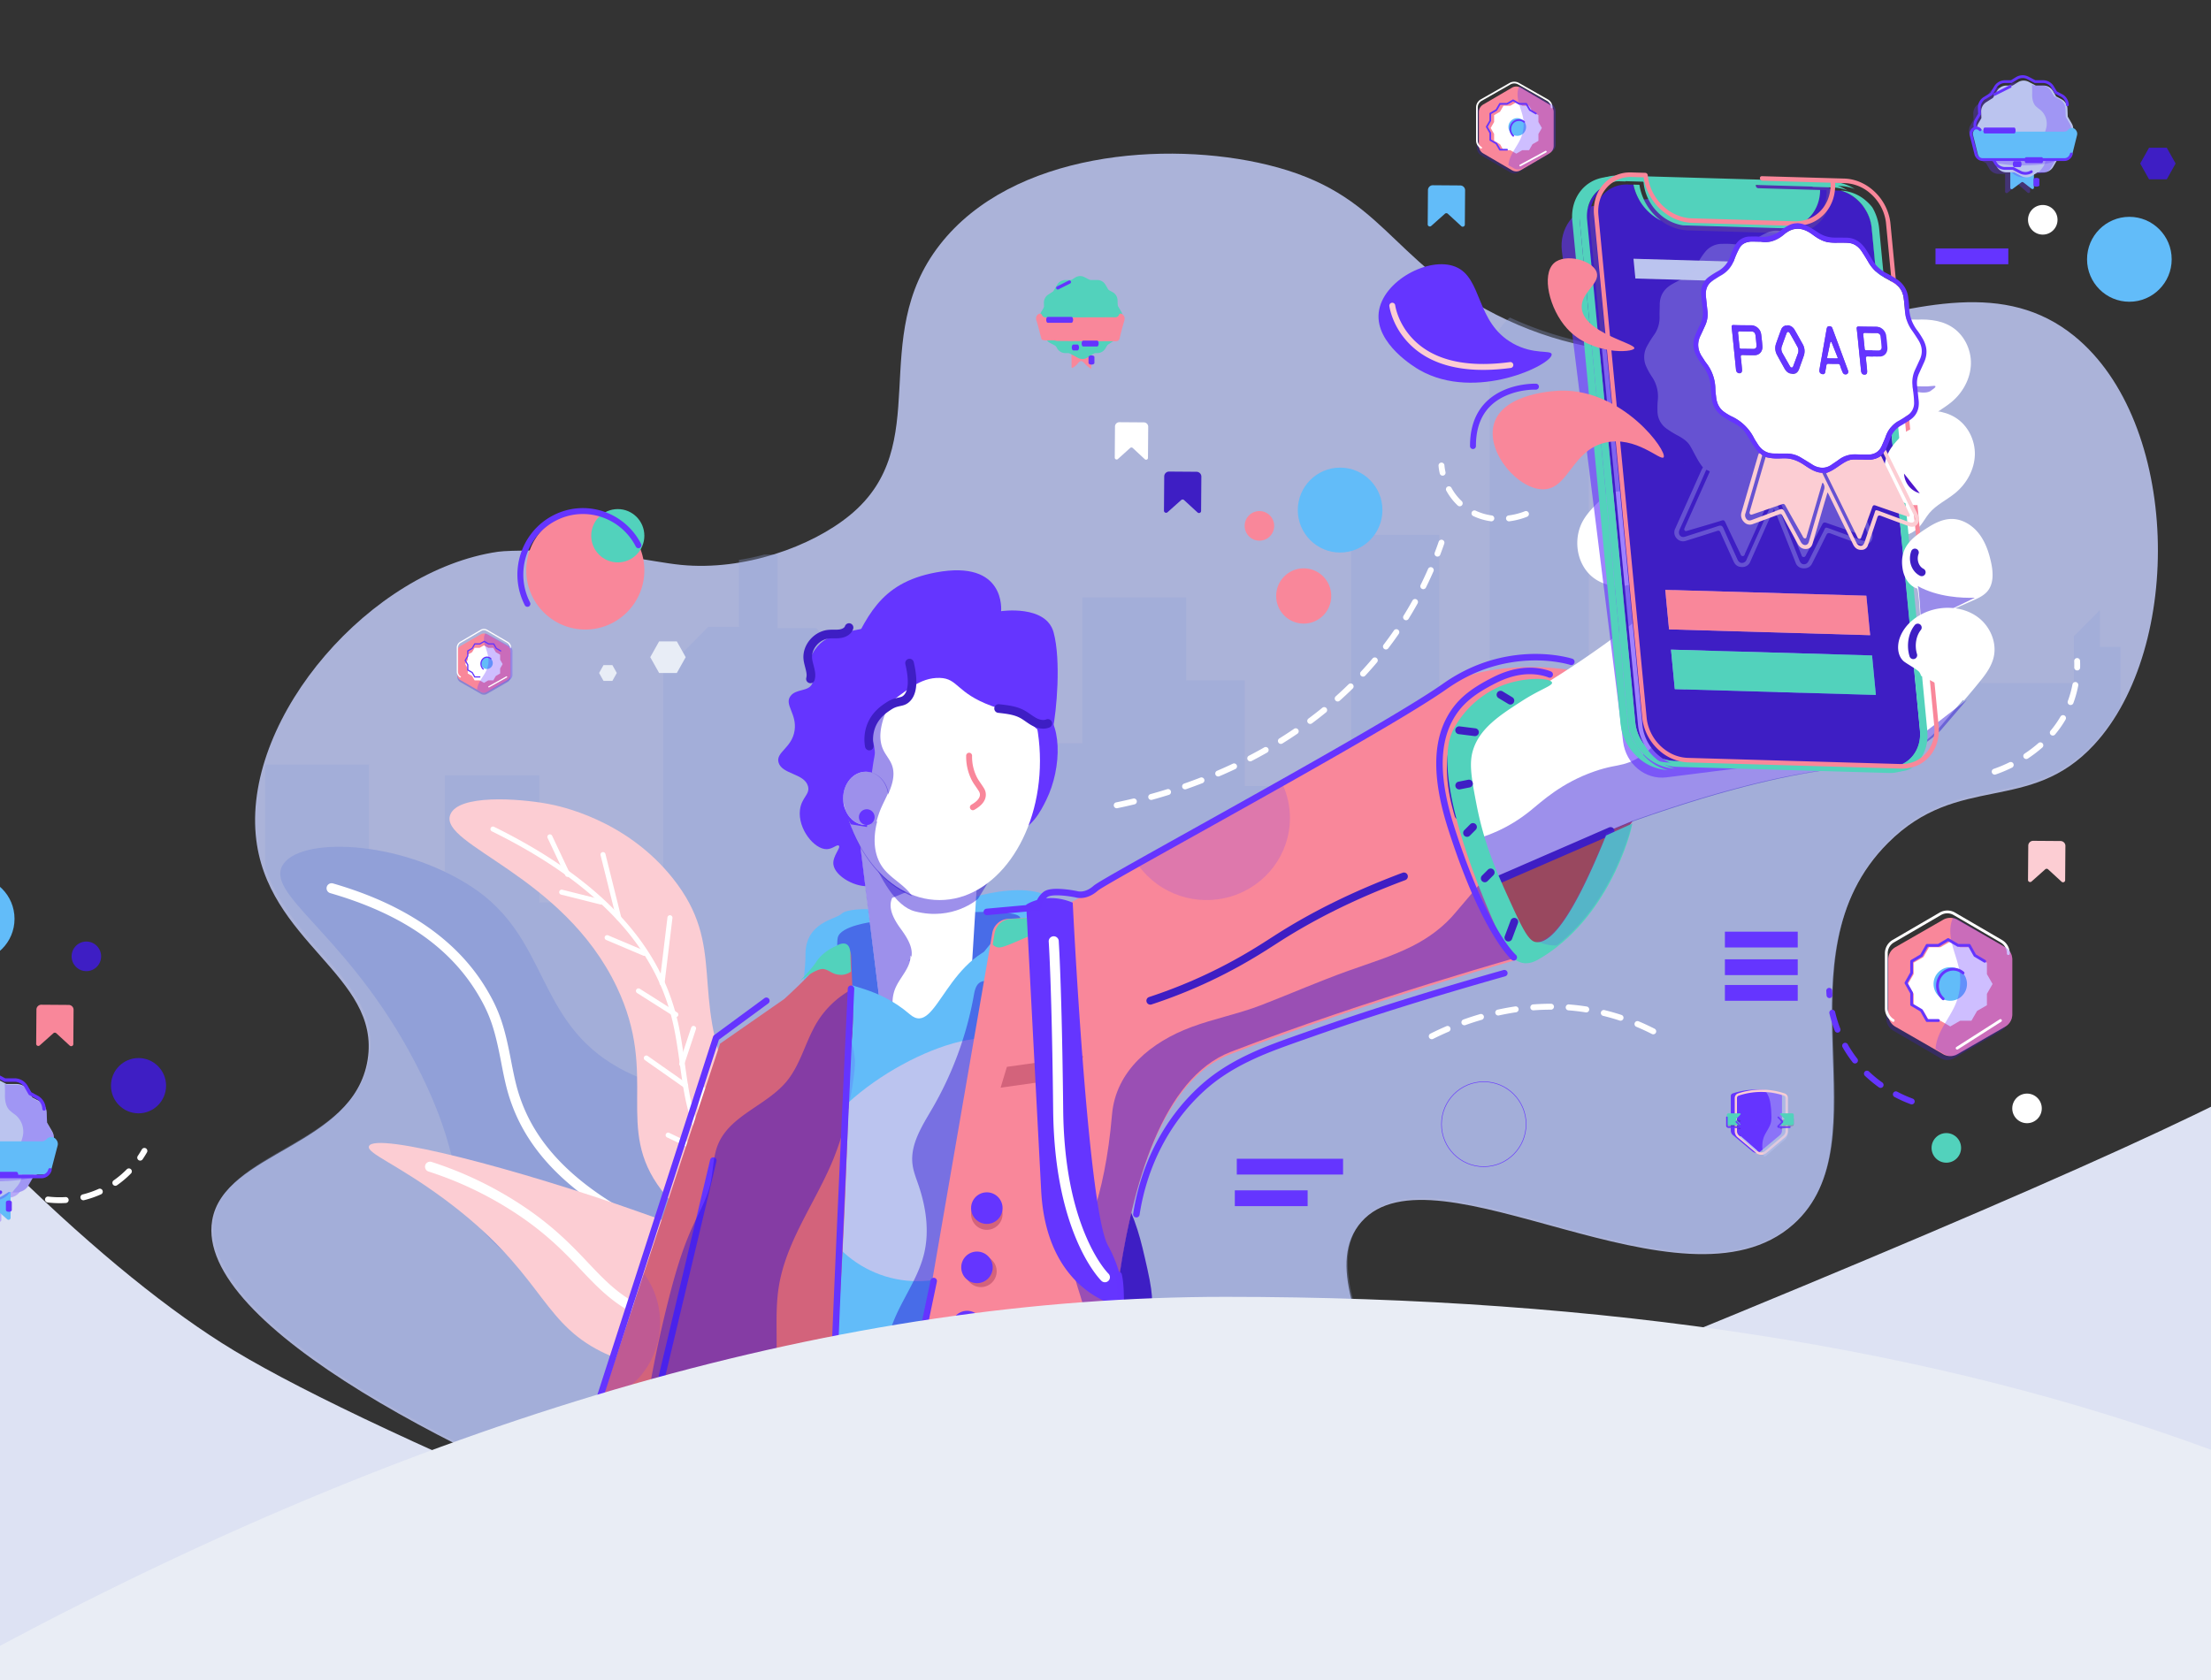 <svg xmlns="http://www.w3.org/2000/svg" width="375" height="285"><rect width="100%" height="100%" fill="#333333" stroke="none"/><g fill="none" fill-rule="evenodd"><g transform="translate(-87 13)"><path fill="#DDE2F3" d="M188.027 245.084c-31.263-13.169-52.409-23.26-63.438-30.273-11.03-7.013-23.56-17.45-37.589-31.311v101h103.723l-2.696-39.416zm175.236 9.879 5.903-40.039c67.127-27.457 103.599-44.058 109.416-49.803 5.816-5.745 5.816 28.381 0 102.379l-115.319-12.537z"/><path fill="#BBC4EF" fill-rule="nonzero" d="M246.404 28.515c12.293-15.775 38.428-17.724 55.572-13.555 19.862 4.829 20.357 16.1 38.772 25.417 40.424 20.45 74.73-15.304 98.06 3.625 18.001 14.613 18.584 52.828 3.388 69.31-10.961 11.894-22.988 4.71-34.966 16.677-19.398 19.383-.366 50.738-16.064 64.712-18.72 16.666-60.965-14.418-73.286-.396-11.672 13.285 21.888 46.143 10.618 64.884-16.821 27.95-114.625-6.675-125.229-10.507-36.253-13.09-83.307-36.81-80.284-54.64 1.981-11.672 24.005-12.463 26.367-27.266 2.287-14.32-17.306-19.917-18.976-38.135-1.85-20.275 19.53-44.888 41.07-48.037 1.048-.154 3.389-.2 5.779-.227 12.569-.17 19.88 1.92 25.285 2.454 10.618 1.047 22.116-3.075 28.643-8.436 14.528-11.934 2.754-29.844 15.25-45.88Z" opacity=".88"/><path fill="#91A0D8" fill-rule="nonzero" d="M328.682 258.983c11.271-18.771-22.266-51.681-10.61-64.987 12.312-14.044 54.527 17.09 73.234.397 15.688-13.996-3.332-45.401 16.053-64.815 11.965-11.985 23.988-4.79 34.942-16.703a32.975 32.975 0 0 0 4.352-6.035V96.741h-3.5V90.5l-4.401 4.426v7.943h-15.803v-9.192h-8.465l-9.143 9.192h-4.29v9.986h-8.449v-5.797h-14.116v9.2h-22.01V47.608a11.297 11.297 0 0 0-.538-2.497 59.363 59.363 0 0 1-12.851-4.242c-3.08 2.477-3.43 6.863-3.43 6.863v65.135h-8.578v-35.14h-14.9v42.618h-18.06v-17.93h-9.932v-14.07h-17.608v24.738h-9.933v-21.56L250.26 101.96v17.248h-10.158v17.432h-8.918v-37.29l-5.756-5.787h-6.547V81.082h-2.257c-1.407.37-2.842.68-4.29.907v11.348h-5.192l-7.675 7.716v39.035h-20.995v-21.56h-16.028v23.15h-12.867v-24.965h-17.609v17.418c4.689 13.76 19.715 19.615 17.699 32.281-2.361 14.83-24.38 15.619-26.35 27.31-3.02 17.858 44.001 41.615 80.222 54.737 4.258 1.541 22.591 8.066 44.089 13.501h78.743a16.002 16.002 0 0 0 2.31-2.977Z" opacity=".3"/><path fill="#91A0D8" fill-rule="nonzero" d="M220.694 210.414c8.034-5.481 7.641-26.07-2.217-35.062-7.838-7.148-14.772-.679-26.443-7.155-14.328-7.952-11.82-22.137-25.061-30.774-12.365-8.064-29.469-8.532-32.113-3.517-2.76 5.233 12.371 12.423 23.635 35.488 7.91 16.17 3.962 19.785 11.502 27.652 9.318 9.723 22.458 11.63 39.277 14.073 6.852.993 9.32.726 11.42-.705Z"/><path fill="#6534FF" fill-rule="nonzero" d="M204.327 177.228c-1.087.226-1.653 1.972-1.693 3.03-.05 1.316.341 2.735.85 4.104 4.158 11.2 19.828 25.53 30.257 21.689 1.758-.649 3.78-1.864 3.157-4.367-1.16-4.661-8.509-8.924-12.097-11.224a136.045 136.045 0 0 0-13.137-7.442c-2.021-1.76-3.91-3.926-6.088-5.45a1.576 1.576 0 0 0-1.249-.34Z" opacity=".61"/><path fill="#FCCDD3" fill-rule="nonzero" d="M179.888 123.357c1.988.364 13.25 2.624 21.223 12.64 9.24 11.605 2.833 19.544 9.926 35.242 8.432 18.659 24.724 23.473 22.818 27.421-2.119 4.392-24.627 3.336-34.645-9.745-8.159-10.654-.356-19.257-7.599-34.47-9.085-19.083-30.165-24.054-28.25-29.22 1.296-3.497 11.535-2.787 16.527-1.868Z"/><path fill="#FFF" fill-rule="nonzero" d="M214.214 200.841c-12.456-3.587-21.713-8.029-28.225-13.182-5.324-4.211-8.642-8.74-10.48-13.614-.786-2.085-1.167-3.667-1.845-7.194l-.012-.063c-1.076-5.603-1.918-8.316-4.212-12.119-2.965-4.914-7.15-8.87-12.328-12.003-4.13-2.499-8.687-4.366-13.667-5.807a.855.855 0 0 0-.472 1.642c11.128 3.22 19.848 8.496 25.01 17.053 2.165 3.59 2.957 6.137 3.998 11.557l.012.063c.695 3.62 1.093 5.272 1.923 7.476 1.948 5.165 5.453 9.948 11.019 14.35 6.7 5.302 16.154 9.838 28.81 13.484a.855.855 0 0 0 .47-1.642Z"/><path fill="#FCCDD3" fill-rule="nonzero" d="M195.36 192.58c21.108 7.484 33.683 11.942 33.3 16.685-.52 6.405-24.84 15.162-40.543 6.574-9.543-5.219-9.56-13.372-25.605-25.308-8.087-6.017-13.375-7.883-12.934-9.077.937-2.535 25.512 3.94 45.782 11.126Z"/><path fill="#FFF" fill-rule="nonzero" d="M221.103 209.284c-11.558 3.115-19.827 2.286-26.138-1.148-2.416-1.314-4.256-2.822-6.648-5.277-.341-.35-.688-.713-1.163-1.214a1769.231 1769.231 0 0 1-1.208-1.274 81.91 81.91 0 0 0-2.688-2.715 53.978 53.978 0 0 0-7.425-5.977 62.39 62.39 0 0 0-15.673-7.58.855.855 0 0 0-.519 1.627 60.689 60.689 0 0 1 15.245 7.373 52.277 52.277 0 0 1 7.196 5.792 80.304 80.304 0 0 1 2.634 2.66 269.408 269.408 0 0 1 1.204 1.272c.48.506.832.873 1.18 1.23 2.5 2.567 4.465 4.177 7.054 5.585 6.704 3.648 15.421 4.522 27.39 1.296a.855.855 0 0 0-.441-1.65zm6.349-13.056c-7.796-2.282-14.246-6.047-18.746-12.221a25.434 25.434 0 0 1-3.795-7.553c-.756-2.418-1.126-4.44-1.718-8.754-.736-5.352-1.16-7.637-2.184-10.758-1.624-4.952-4.356-9.7-8.58-14.314-5.114-5.586-12.224-10.739-21.659-15.381a.428.428 0 0 0-.375.767c9.344 4.597 16.368 9.688 21.406 15.191 4.141 4.524 6.813 9.166 8.4 14.004 1.002 3.057 1.42 5.306 2.149 10.608.598 4.36.974 6.415 1.748 8.892a26.288 26.288 0 0 0 3.921 7.802c4.628 6.351 11.235 10.207 19.194 12.537a.427.427 0 0 0 .238-.82z"/><path fill="#FFF" fill-rule="nonzero" d="m183.653 135.152-3.005-6.365a.425.425 0 1 0-.77.366l3.005 6.365a.425.425 0 1 0 .77-.366zm5.393 4.458-6.676-1.674a.427.427 0 0 0-.206.829l6.676 1.674a.427.427 0 0 0 .206-.829zm3.314 2.991-2.67-10.72a.426.426 0 1 0-.826.208l2.67 10.72a.426.426 0 1 0 .826-.208zm4.092 5.74-6.342-2.68a.428.428 0 0 0-.33.787l6.342 2.68a.428.428 0 0 0 .33-.787zm3.262 5.47 1.335-11.055a.426.426 0 1 0-.845-.103l-1.335 11.055a.426.426 0 1 0 .845.103zm2.141 4.947-6.342-4.02a.425.425 0 0 0-.587.133.428.428 0 0 0 .132.59l6.343 4.02a.425.425 0 0 0 .587-.134.428.428 0 0 0-.133-.589zm1.178 8.87 2.003-6.029a.425.425 0 1 0-.808-.27l-2.002 6.03a.425.425 0 1 0 .808.27zm.508 3.2-6.676-4.69a.425.425 0 0 0-.593.106.428.428 0 0 0 .105.595l6.676 4.69a.425.425 0 0 0 .593-.105.428.428 0 0 0-.105-.595zm2.18 7.452 1.001-6.365a.426.426 0 1 0-.84-.133l-1.002 6.365a.426.426 0 1 0 .84.133zm1.765 4.238-7.01-3.35a.428.428 0 0 0-.366.771l7.01 3.35a.428.428 0 0 0 .366-.771zM358.571 71.725c-1.142 1.114-2.324 2.248-3.103 3.645-1.611 2.897-1.155 6.862 1.233 9.167 2.388 2.305 6.55 2.57 9.076.417.73-.674 1.38-1.431 1.936-2.255a6.03 6.03 0 0 0 .99-1.729c.16-.639.207-1.3.14-1.956-.08-1.48-.242-2.984-.829-4.346-1.586-3.67-6.357-5.922-9.443-2.943z"/><path fill="#E2A3AE" fill-rule="nonzero" d="M349.508 105.962s-14.118-4.949-15.599 10.146c-1.48 15.095 16.277 31.622 16.277 31.622l13.68-21.232-14.358-20.536Z"/><path fill="#62BCF9" fill-rule="nonzero" d="M234.215 141.235s-3.608-.115-4.51.802c-.903.917-6.09 1.376-6.09 6.879s-1.804 5.962 3.609 7.337c5.412 1.376 10.796 10.57 10.796 10.57l23.259-17.987s5.638-9.092 2.48-10.238c-3.157-1.147-8.242-.434-11.903.688-3.66 1.12-17.64 1.949-17.64 1.949Z"/><path fill="#2B0FD3" fill-rule="nonzero" d="M234.987 143.389s-5.44.666-5.894 2.665c-.453 2 .68 9.825 5.44 10.884 4.76 1.06 11.586 2.47 11.561 3.776-.025 1.306 6.8-13.771 12.467-16.659 5.667-2.887-6.705-2.308-6.705-2.308l-16.87 1.642Z" opacity=".46"/><path fill="#6535FF" fill-rule="nonzero" d="M243.791 94.2c-2.724-2.302-13.51-.422-16.574 1.183-1.398.733-3.001 2.66-2.951 4.637.036 1.44.929 2.078.454 3.024-.652 1.304-2.677.774-3.633 2.017-1.135 1.468 1.097 2.992.682 5.846-.434 2.987-3.213 3.67-2.725 5.431.56 2.037 4.393 1.84 4.995 4.034.39 1.416-1.106 1.887-1.362 4.03-.384 3.214 2.434 6.69 4.54 6.654 1.013-.018 1.728-.844 2.044-.604.438.328-1.106 1.777-.908 3.225.272 1.985 3.823 4.002 6.357 3.621 4.615-.679 6.38-9.356 7.265-13.708 1.364-6.684 9.451-22.954 1.816-29.39Z"/><path fill="#FFF" fill-rule="nonzero" d="m251.255 160.332-14.198 3.477-5.385-43.213h22.032z"/><path fill="#2B0FD3" fill-rule="nonzero" d="M241.265 149.74a1.344 1.344 0 0 1-.184.334c.181-.085.252-.214.184-.335Z" opacity=".46"/><path fill="#2B0FD3" fill-rule="nonzero" d="M237.323 120.93h-5.651l5.164 41.013a3.21 3.21 0 0 0 2.378-.079c-.649-2.318-1.291-4.838-.412-7.08.768-1.96 2.648-3.547 2.632-5.659.071.058.12.138.142.227.334-1.655-.766-3.362-1.803-4.782-1.127-1.546-2.254-3.525-1.45-5.257l3.697-1.507c-1.04-2.219-3.606-3.272-5.105-5.207-2.254-2.894-1.68-7.127-.165-10.469.19-.387.384-.79.573-1.2Z" opacity=".46"/><path fill="#62BCF9" fill-rule="nonzero" d="m226.962 153.42.37-1.67s-1.98 1.781-.37 1.67Z"/><path fill="#62BCF9" fill-rule="nonzero" d="M259.4 143.762c-2.37-.506 2.208 2.804-.24 2.931-11.763 1.364-13.156 16.403-17.823 12.395-5.702-4.896-10.679-4.415-12.488-6.26-1.1.455-1.81.66-2.249.682l-15.959 83.183c13.446.682 26.862 1.327 40.265 1.818 7.95-36.85 18.275-92.66 8.494-94.749Z"/><path fill="#BBC4EF" fill-rule="nonzero" d="M261.278 185.848c-.113 10.247-8.426 18.494-18.642 18.494s-18.53-8.247-18.642-18.494c0-10.328 19.793-22.709 30.09-22.709 10.295 0 7.194 12.374 7.194 22.709Z"/><path fill="#2B0FD3" fill-rule="nonzero" d="M258.06 169.272c.542-2.556 1.086-5.144.97-7.754-.118-2.61-.972-5.285-2.854-7.089-.798-.764-2.037-1.356-2.966-.764-.706.452-.899 1.383-1.047 2.213a58.943 58.943 0 0 1-7.027 19.143c-1.733 2.983-3.822 6.153-3.356 9.574.152 1.155.59 2.247.97 3.347 1.3 3.779 1.919 7.91.968 11.792-.796 3.247-2.626 6.122-4.122 9.11-1.495 2.987-2.698 6.34-2.086 9.628.299 1.623 1.025 3.132 1.45 4.726 1.255 4.693-.178 9.572-.726 14.442l4.872.201 6.006-26.34 8.948-42.23Z" opacity=".46"/><path fill="#6534FF" fill-rule="nonzero" d="M231.965 166.438c-.752-5.712-4.633-15.024-4.633-15.024l-18.36 84.777 6.172.31c1.275-8.718 3.312-21.012 5.042-24.13 2.764-4.959 12.529-40.22 11.779-45.933Z" opacity=".18"/><path fill="#2B0FD3" fill-rule="nonzero" d="m254.706 136.499-1.834 2.984s-4.19 3.816-10.718 2.115c-6.528-1.7-10.482-18.993-10.482-18.993l23.034 13.894Z" opacity=".46"/><path fill="#6535FF" fill-rule="nonzero" d="M256.09 119.33c-1.711 2.997-3.68 3.156-3.72 4.697-.052 2.012 3.256 4.552 6.28 4.248 3.213-.324 4.902-3.74 5.814-5.59 2.667-5.402 2.816-13.654-1.163-15.653-2.577-1.295-6.78.083-7.443 2.013-.532 1.554 1.556 2.524 1.628 5.59.051 2.165-.942 3.9-1.395 4.696Z"/><ellipse cx="246.36" cy="116.073" fill="#FFF" fill-rule="nonzero" rx="17.025" ry="23.617"/><path fill="#2B0FD3" fill-rule="nonzero" d="M236.857 134.351c-2.275-2.916-1.695-7.183-.166-10.551 1.033-2.282 2.473-4.792 1.551-7.104-.348-.876-1.005-1.597-1.412-2.448-1.179-2.454-.103-5.347.973-7.848l-6.568-1.214a31.468 31.468 0 0 0-1.9 10.921c0 10.85 5.213 20.008 12.352 22.913-1.19-1.864-3.45-2.898-4.83-4.669Z" opacity=".46"/><path fill="#6535FF" fill-rule="nonzero" d="M234.487 123.246c.046-1.794.184-3.584.412-5.363.356-2.782.568-2.675.45-3.651-.225-2.206-1.445-3.964-.578-5.381.04-.069.084-.135.133-.198.24-.323.718-.81 2.252-1.895 3.516-2.491 5.833-4.854 9.234-4.756 3.137.088 2.777 2.545 8.784 4.756 2.702.996 3.552.777 5.405 2.038 2.138 1.452 3.502 3.427 4.408 3.003.39-.18.495-.718.547-.964.676-3.171 1.448-11.839.162-16.565-1.286-4.727-8.903-3.588-8.903-3.588s.901-8.817-11.079-6.568c-9.684 1.812-11.711 7.7-15.213 14.699-7.582 15.154.824 28.03.824 28.03l2.72.452.442-4.05Z"/><path fill="#3E1EC4" fill-rule="nonzero" d="M275.313 160.24c-2.718 15.343-.702 23.795 1.8 28.726 2.7 5.314 3.299 7.992 4.5 13.346 1.181 5.256.875 6.921.225 8.143-2.043 3.831-8.716 5.57-13.05 4.071-12.924-4.476-18.632-42.5-4.5-52.024 3.157-2.129 7.027-2.644 11.025-2.262Z"/><path fill="#F9879A" fill-rule="nonzero" d="M295.6 165.873c23.079-8.925 50.458-16.572 50.458-16.572l8.126-48.47s-15.902-3.38-26.572 5.047c-9.513 7.51-52.095 30.513-62.64 36.184-.84.453-4.512.697-6.979.815a2.885 2.885 0 0 0-2.693 2.39l-15.95 92.328c5.087.212 10.173.406 15.257.581l20.342-.4s-2.424-62.978 20.652-71.903Z"/><path fill="#52D2BC" fill-rule="nonzero" d="M258.299 142.908c-1.313.073-2.403 1.104-2.625 2.483l-.3 1.846c.35.383.854.558 1.348.47 1.546-.235 6.182-2.819 8.39-3.054 1.245-.133 1.367-1.834 1.236-3.288l-1.236.704c-.828.46-4.409.717-6.813.84Z"/><path fill="#D3637B" fill-rule="nonzero" d="m269.659 169.684-12.95 1.83 1.067-3.53 12.953-1.83z"/><path fill="#2B0FD3" fill-rule="nonzero" d="m347.508 144.839-9.298-8.164c.025.023-3.855 4.55-4.238 5.012-2.041 2.49-4.617 4.397-7.502 5.848-3.42 1.72-7.107 2.837-10.713 4.127-5.003 1.789-9.871 3.924-14.824 5.841-3.955 1.53-8.014 2.289-11.938 3.758-6.649 2.49-12.754 7.315-13.393 14.852-1.24 14.634-4.969 21.826-6.459 23.065-1.49 1.238 1.49 8.186 1.49 9.178 0 .588-.131 21.788-.131 29.485l4.535-.453s-2.415-63.012 20.69-71.94c23.103-8.93 50.518-16.58 50.518-16.58l1.263-4.03Z" opacity=".46"/><path fill="#6535FF" fill-rule="nonzero" d="M268.943 140.131s2.502 51.794 5.968 58.14a22.166 22.166 0 0 1 1.822 4.307c1.137 3.823.488 6.12.488 6.12s-12.707-2.04-13.631-19.72c-.924-17.678-2.542-48.502-2.542-48.502s3.304-2.274 7.895-.345Z"/><path fill="#FFF" fill-rule="nonzero" d="M274.991 203.057a5.446 5.446 0 0 1-.287-.315 14.305 14.305 0 0 1-.847-1.097c-.896-1.27-1.796-2.877-2.64-4.843-2.347-5.466-3.795-12.57-3.892-21.5-.075-6.908-.186-12.825-.325-17.818-.094-3.362-.194-6.109-.294-8.285a183.451 183.451 0 0 0-.135-2.533.852.852 0 1 0-1.698.117l.009.144.027.452c.029.511.061 1.142.096 1.899.1 2.165.2 4.901.293 8.254.138 4.983.25 10.89.325 17.788.099 9.152 1.593 16.48 4.03 22.158.891 2.076 1.85 3.786 2.814 5.154.341.484.66.893.95 1.228.18.209.314.35.394.428a.85.85 0 0 0 1.204-.024.856.856 0 0 0-.024-1.207Z"/><path fill="#99485F" fill-rule="nonzero" d="m350.473 147.139 13.392-20.849-26.038 10.877a118.546 118.546 0 0 0 4.08 9.434 4.928 4.928 0 0 0 4.128 2.794 4.913 4.913 0 0 0 4.438-2.256zm-14.983-35.923a193.703 193.703 0 0 0 10.349-5.977c-3.322-.285-8.054.423-10.349 5.977z"/><path fill="#FFF" fill-rule="nonzero" d="m414.299 97.91-37.973-15.503a190.182 190.182 0 0 1-18.24 14.636 169.794 169.794 0 0 1-12.34 7.95 201.167 201.167 0 0 1-10.559 5.731 16.78 16.78 0 0 0-1.253 5.157c-.63 6.434 1.465 14.253 4.077 21.129l25.744-10.717c16.476-5.845 27.31-8.089 34.75-8.924 2.431-.274 12.466-1.292 17.006-6.446 0 0 .068-.077 4.436-5.203l-5.648-7.81Z"/><path fill="#2B0FD3" fill-rule="nonzero" d="M411.94 112.405c-2.546-1.035-2.103-16.567-4.652-17.604-7.642.096-14.111 5.683-16.457 13.425-4.084-7.489-9.526-12.677-12.589-12.188-5.114.821-5.758 17.84-15.86 20.584-1.33.36-2.488.385-4.955 1.24-5.61 1.948-8.864 5.051-10.902 6.697-3.739 3.015-7.437 4.392-10.7 5.207.678 2.463 1.517 4.91 2.408 7.244l22.378-9.282 3.506-1.45c16.566-5.848 27.459-8.094 34.938-8.93 1.016 0 11.009-.36 17.1-6.449l4.46-5.206-8.674 6.712Z" opacity=".46"/><path fill="#6534FF" fill-rule="nonzero" d="m357.545 21.89 2.259-.285 30.704-3.888 1.96-.248c3.588-.452 6.885 2.259 7.36 6.066l10.381 83.2c.474 3.807-2.052 7.259-5.642 7.715l-34.922 4.421c-3.589.452-6.885-2.259-7.359-6.068l-10.38-83.2c-.476-3.805 2.049-7.26 5.64-7.713Z" opacity=".61"/><path fill="#FFF" fill-rule="nonzero" d="M411.83 56.705c2.328-.223 4.81-.107 6.792 1.116 2.146 1.317 3.394 3.848 3.326 6.333-.069 2.484-1.364 4.863-3.31 6.473-1.44 1.19-3.23 1.998-4.423 3.428-.62.744-1.052 1.63-1.711 2.34-1.769 1.913-4.969 2.136-7.244.844-2.275-1.293-3.637-3.826-3.934-6.391-.298-2.565.356-5.161 1.363-7.545.57-1.34 1.385-4.721 2.46-5.634 1.136-.989 5.16-.817 6.682-.964Z"/><path fill="#FFF" fill-rule="nonzero" d="M411.163 41.295c2.328-.223 4.81-.107 6.794 1.116 2.146 1.317 3.391 3.849 3.323 6.333-.068 2.485-1.364 4.864-3.307 6.473-1.443 1.19-3.23 2.01-4.425 3.429-.619.743-1.053 1.63-1.71 2.34-1.768 1.912-4.97 2.136-7.246.843-2.275-1.292-3.636-3.826-3.934-6.39-.298-2.565.357-5.161 1.364-7.545.57-1.34 1.382-4.721 2.459-5.634 1.139-.985 5.16-.817 6.682-.965Z"/><path fill="#2B0FD3" fill-rule="nonzero" d="M408.597 52.258s4.508.465 6.01.232c1.501-.232 0 .695 0 .695s-1.002 1.388-6.01-.927Z" opacity=".46"/><g fill-rule="nonzero"><path fill="#52D2BC" d="M397.967 19.582a6.97 6.97 0 0 1 2.986 1.729 7.44 7.44 0 0 1 2.262 4.628l8.171 85.206c.315 3.284-1.782 5.93-4.77 6.22a5.788 5.788 0 0 1-.717.025l-36.097-1.046a6.23 6.23 0 0 1-1.99-.392 6.755 6.755 0 0 0 3.485 1.133l36.104 1.044c.252.007.503-.002.753-.025a5.504 5.504 0 0 0 1.486-.353c2.052-1.271 3.282-3.709 3.01-6.54l-8.171-85.206a8.8 8.8 0 0 0-1.16-3.582 7.982 7.982 0 0 0-1.025-1.08 6.935 6.935 0 0 0-4.327-1.763m-38.558-2.524c-3.594.35-6.107 3.519-5.734 7.447l8.174 85.208a8.922 8.922 0 0 0 2.735 5.568 8.152 8.152 0 0 0 5.243 2.354 8.118 8.118 0 0 1-3.294-1.758 8.927 8.927 0 0 1-1.836-2.22 7.37 7.37 0 0 1-1.583-3.886l-8.174-85.205c-.263-2.718 1.13-5.011 3.329-5.876a6.08 6.08 0 0 1 2.669-.907c.28-.027.56-.036.841-.027l.905.027v-.047l31.744.92v.047l3.447.1a7.205 7.205 0 0 1 2.46.516 7.815 7.815 0 0 0-3.95-1.246l-36.108-1.044a6.847 6.847 0 0 0-.866.03"/><path fill="#3E1EC4" d="M372.654 65.655c0 .036-.016.072-.023.11 0-.038.014-.074.023-.11m23.056-46.43c-.027 3.459-2.372 6.143-5.627 6.458a6.528 6.528 0 0 1-.846.03l-16.787-.487c.26.038.52.06.783.068l17.429.505c.268.008.536-.001.803-.027 3.198-.309 5.48-3.047 5.326-6.518l-1.08-.03m9.447 85.661-34.103-.988-.643-6.696 34.103.988.643 6.696m-.973-10.138-34.103-.987-.642-6.697 34.103.988.642 6.696m-5.711-59.522-34.1-.98-.322-3.349 34.103.988.319 3.348m-35.392-17.113.018.177a6.323 6.323 0 0 0-.75.025c-3.104.299-5.289 3.047-4.959 6.465l8.174 85.205c.03.32.081.639.154.952a7.856 7.856 0 0 0 3.339 4.77 6.23 6.23 0 0 0 1.988.395l36.104 1.044c.24.008.479 0 .717-.022 2.99-.29 5.087-2.945 4.772-6.221l-8.174-85.205a7.43 7.43 0 0 0-2.261-4.631 6.993 6.993 0 0 0-2.986-1.729l-1.665-.047c.195 3.851-2.325 6.92-5.905 7.27-.3.028-.603.038-.905.03l-17.415-.506a8.152 8.152 0 0 1-4.58-1.642 8.847 8.847 0 0 1-4.691-6.117l-.943-.027-.018-.177m-3.579.328c-2.193.864-3.591 3.152-3.329 5.875l8.172 85.207c.14 1.421.69 2.77 1.583 3.883a8.58 8.58 0 0 1-.954-2.397 7.91 7.91 0 0 1-.175-1.06l-8.171-85.205c-.263-2.719.904-5.068 2.868-6.303"/><path fill="#52D2BC" d="M399.205 19.333a6.993 6.993 0 0 1 2.985 1.729 7.43 7.43 0 0 1 2.262 4.63l8.174 85.206c.314 3.284-1.782 5.93-4.772 6.22-.239.023-.478.03-.717.023l-36.105-1.044a6.23 6.23 0 0 1-1.988-.394 6.755 6.755 0 0 0 3.485 1.132l36.105 1.047c.251.007.503-.002.753-.027a5.42 5.42 0 0 0 1.484-.354c2.053-1.27 3.284-3.706 3.012-6.54l-8.165-85.21a8.752 8.752 0 0 0-1.16-3.572 7.74 7.74 0 0 0-1.027-1.081 6.93 6.93 0 0 0-4.326-1.765m-38.557-2.526c-3.594.35-6.106 3.518-5.733 7.449l8.174 85.205a8.925 8.925 0 0 0 2.732 5.569 8.152 8.152 0 0 0 5.245 2.354 8.113 8.113 0 0 1-3.293-1.756 8.938 8.938 0 0 1-1.837-2.223 7.367 7.367 0 0 1-1.583-3.883l-8.172-85.207c-.262-2.719 1.131-5.011 3.33-5.874a6.1 6.1 0 0 1 2.666-.907c.28-.026.562-.034.844-.025l.905.025a.338.338 0 0 1 0-.047l31.743.922v.045l3.447.1c.842.027 1.672.2 2.454.51a7.833 7.833 0 0 0-3.949-1.24l-36.106-1.046a7.296 7.296 0 0 0-.867.03"/><path fill="#52D2BC" d="M364.043 18.316a8.847 8.847 0 0 0 4.691 6.117 12.641 12.641 0 0 1-.574-.453 9.345 9.345 0 0 1-2.963-4.905 8.456 8.456 0 0 1-.136-.727l-1.018-.03m-.12-.824a.338.338 0 0 0 0 .047l1.42.041c.106.005.206.05.281.125.08.074.13.175.14.283.033.34.089.679.166 1.012a8.43 8.43 0 0 0 2.666 4.418 7.594 7.594 0 0 0 3.845 1.812l16.787.487c.282.009.565 0 .846-.029 3.255-.315 5.6-3 5.627-6.459l-10.48-.303a.453.453 0 0 1-.417-.36v-.04a.324.324 0 0 1 .29-.375h.045l10.537.306v-.046l-31.755-.922"/><path fill="#F9879A" d="m363.788 16.85-.023-.213-.043-.385.043.385.023.213.02.177.943.027 1.018.03c.033.244.078.487.136.727a9.345 9.345 0 0 0 2.963 4.904c.185.161.377.315.574.454a8.134 8.134 0 0 0 4.58 1.642l17.416.505c.302.01.604 0 .904-.03 3.58-.348 6.107-3.397 5.906-7.27l1.664.049a6.93 6.93 0 0 1 4.325 1.764c.376.327.72.689 1.027 1.08a7.767 7.767 0 0 1 1.468 3.05c.073.313.124.631.154.952l8.174 85.205c.273 2.84-1.19 5.21-3.475 6.117a5.42 5.42 0 0 1-1.483.353c-.25.025-.502.034-.753.027l-36.105-1.046a6.748 6.748 0 0 1-3.485-1.133 7.578 7.578 0 0 1-.842-.634 7.884 7.884 0 0 1-2.488-4.133 7.063 7.063 0 0 1-.151-.951l-8.174-85.205c-.33-3.419 1.852-6.167 4.958-6.466.25-.023.5-.031.75-.025l-.02-.177m-.905-.573a6.1 6.1 0 0 0-2.666.906c-1.963 1.235-3.13 3.578-2.868 6.303l8.172 85.205c.034.357.091.711.172 1.06.192.84.508 1.645.938 2.39a8.889 8.889 0 0 0 1.837 2.223 8.086 8.086 0 0 0 3.293 1.756c.51.133 1.034.209 1.56.226l36.105 1.047c.28.008.562-.001.841-.03 3.483-.34 5.901-3.398 5.537-7.204l-8.172-85.203a7.818 7.818 0 0 0-.174-1.058 8.781 8.781 0 0 0-2.79-4.619 8.264 8.264 0 0 0-2.4-1.47 7.327 7.327 0 0 0-2.454-.51l-3.447-.1-10.54-.306h-.043a.323.323 0 0 0-.29.377v.038c.042.2.212.348.416.36l10.481.304 1.082.03c.153 3.47-2.129 6.209-5.327 6.517a6.284 6.284 0 0 1-.803.027l-17.429-.505a6.397 6.397 0 0 1-.782-.068 7.594 7.594 0 0 1-3.845-1.812 8.416 8.416 0 0 1-2.656-4.416 7.875 7.875 0 0 1-.165-1.012.453.453 0 0 0-.14-.284.425.425 0 0 0-.28-.124l-1.421-.04-.905-.026a6.501 6.501 0 0 0-.843.025"/><path fill="#F9879A" d="m369.44 87.07.642 6.699 34.103.985-.642-6.699-34.103-.985"/><path fill="#BBC4EF" d="m364.052 30.896.321 3.351 34.103.985-.321-3.348-34.103-.988"/><path fill="#52D2BC" d="m370.412 97.208.645 6.696 34.101.988-.643-6.697-34.103-.987"/></g><path fill="#FFF" fill-rule="nonzero" d="M413.988 41.585c-1.267-.237-2.557-.474-3.84-.346-2.658.265-5.068 2.314-5.493 4.852-.425 2.537 1.324 5.291 3.91 5.936.783.161 1.583.234 2.383.217a4.992 4.992 0 0 0 1.6-.139 4.573 4.573 0 0 0 1.354-.781c.942-.708 1.862-1.476 2.485-2.455 1.703-2.626.992-6.65-2.399-7.284zm-4.294 19.162c-.884.91-1.782 1.82-2.37 2.959-1.237 2.357-.888 5.578.944 7.451 1.83 1.873 5.028 2.087 6.967.34a10.199 10.199 0 0 0 1.484-1.833c.326-.421.584-.896.763-1.407.122-.52.157-1.06.105-1.593-.062-1.201-.185-2.424-.646-3.532-1.215-2.975-4.877-4.805-7.247-2.385zm.013 22.822c.226 1.355 1.015 2.71 2.292 3.216.335.133.02-.253.181.07.247.495.495 4.7.495 4.949 0 .955 3.47-.51 4.345-.904l4.612-2.033c.904-.393 1.808-.81 2.445-1.556 1.11-1.319.984-3.264.613-4.944-.386-1.757-.99-3.505-2.109-4.913-1.119-1.407-2.817-2.439-4.616-2.416-1.395.015-2.713.648-3.893 1.39-2.884 1.824-4.982 3.463-4.365 7.14z"/><path fill="#2B0FD3" fill-rule="nonzero" d="M411.268 86.474c.083.075.168.143.255.204.026.017.052.03.079.037l-.334-.241Z" opacity=".18"/><path fill="#2B0FD3" fill-rule="nonzero" d="m421.52 88.61.43-.21c-2.153.069-6.275-.095-9.68-1.973.24.535.484 5.082.484 5.35 0 1.034 3.397-.551 4.253-.976l4.514-2.19Z" opacity=".48"/><path fill="#FFF" fill-rule="nonzero" d="M414.919 90.424c2.541-.658 5.397-.294 7.509 1.254 2.111 1.55 3.322 4.341 2.695 6.881-.329 1.332-1.11 2.513-1.958 3.592-.689.87-1.753 2.16-3.08 3.705-.555-.347-1.12-.685-1.683-1.03-2.318-1.44-2.817-1.858-5.284-3.055a1.957 1.957 0 0 0-.306-.118 1.64 1.64 0 0 0-.326-.686c-.354-.425-2.277-1.466-2.675-1.848-1.04-.998-1.066-2.689-.554-4.032.906-2.364 3.194-4.025 5.662-4.663Z"/><path fill="#D3637B" fill-rule="nonzero" d="M231.375 149.469c-.025-2.828-2.345-1.357-2.345-1.357s-2.143.791-3.296 2.51c-1.153 1.72-5.7 5.834-5.7 5.836l-10.907 7.591-23.856 71.93c6.769-.226 13.524-.203 20.293.131 7.13.368 14.253.722 21.368 1.061 3.682-32.217 3.93-69.36 4.443-73.022.656-4.678.024-11.853 0-14.68Z"/><path fill="#52D2BC" fill-rule="nonzero" d="M231.24 148.945c-.025-3.065-2.415-1.471-2.415-1.471s-2.209.858-3.397 2.721c-.502.79-1.628 2.043-2.77 3.23 0 0 2.912-2.274 4.074-2.028 1.163.245 1.395.98 3.023.98a2.873 2.873 0 0 0 1.583-.561 92.122 92.122 0 0 1-.097-2.871Z"/><path fill="#6534FF" fill-rule="nonzero" d="M217.308 157.219a.552.552 0 0 0 .119-.77.548.548 0 0 0-.768-.12l-8.519 6.262a.551.551 0 0 0-.198.275l-23.194 71.79a.549.549 0 1 0 1.045.34l23.14-71.621 8.375-6.156Z"/><path fill="#6534FF" fill-rule="nonzero" d="M195.207 220.907a13.988 13.988 0 0 0 .968-17.905l-7.232 21.775a13.901 13.901 0 0 0 6.264-3.87Z" opacity=".18"/><ellipse cx="254.372" cy="192.953" fill="#D3637B" fill-rule="nonzero" rx="2.671" ry="2.68"/><ellipse cx="253.37" cy="202.667" fill="#D3637B" fill-rule="nonzero" rx="2.671" ry="2.68"/><ellipse cx="251.367" cy="213.052" fill="#D3637B" fill-rule="nonzero" rx="2.671" ry="2.68"/><ellipse cx="254.372" cy="191.948" fill="#6535FF" fill-rule="nonzero" rx="2.671" ry="2.68"/><ellipse cx="252.703" cy="201.998" fill="#6535FF" fill-rule="nonzero" rx="2.671" ry="2.68"/><ellipse cx="251.034" cy="212.047" fill="#6535FF" fill-rule="nonzero" rx="2.671" ry="2.68"/><ellipse cx="233.842" cy="122.438" fill="#FFF" fill-rule="nonzero" rx="3.839" ry="4.522"/><path fill="#2B0FD3" fill-rule="nonzero" d="M233.893 126.96a3.437 3.437 0 0 0 1.753-.488c.24-.986.578-1.947 1.01-2.868.33-.707.7-1.435 1.025-2.174-.396-2.008-1.939-3.514-3.788-3.514-2.146 0-3.89 2.024-3.89 4.52 0 .225.016.448.046.67.099.42.205.835.318 1.246.622 1.535 1.966 2.608 3.526 2.608Z" opacity=".46"/><path fill="#F9879A" fill-rule="nonzero" d="M250.868 115.227a8.771 8.771 0 0 0 .9 4.028c.1.2.206.385.32.57.158.256.868 1.255.979 1.475.109.216.15.395.133.592-.049.57-.577 1.119-1.445 1.617a.503.503 0 0 0-.185.686.5.5 0 0 0 .683.186c1.128-.648 1.86-1.407 1.945-2.403a2.044 2.044 0 0 0-.238-1.132c-.152-.3-.898-1.351-1.02-1.55a6.982 6.982 0 0 1-.278-.493 7.757 7.757 0 0 1-.793-3.559.502.502 0 1 0-1.001-.017Z"/><path fill="#6534FF" fill-rule="nonzero" d="m207.437 183.78-12.352 51.923a.55.55 0 1 0 1.068.256l12.352-51.923a.55.55 0 1 0-1.068-.256Z"/><path fill="#3E1EC4" fill-rule="nonzero" d="M342.755 104.457c-.345.038-.918.148-1.644.368a12.746 12.746 0 0 0-3.53 1.684c-4.832 3.316-6.664 9.451-3.84 18.985a.73.73 0 1 0 1.401-.418c-1.447-4.886-1.603-8.802-.692-11.853.727-2.435 2.106-4.233 3.957-5.503a11.3 11.3 0 0 1 4.15-1.746 5.13 5.13 0 0 1 .357-.059.733.733 0 0 0-.16-1.458zm-60.47 52.948a86.493 86.493 0 0 0 8.79-3.423 85.439 85.439 0 0 0 8.007-4.154 98.202 98.202 0 0 0 2.836-1.731c.547-.346 2.081-1.333 2.048-1.312 5.899-3.78 12.819-7.286 21.407-10.493a.664.664 0 0 0-.462-1.244c-8.677 3.242-15.68 6.79-21.655 10.618.03-.019-1.5.966-2.043 1.309a96.9 96.9 0 0 1-2.798 1.708 84.125 84.125 0 0 1-9.1 4.63 85.184 85.184 0 0 1-7.441 2.83.664.664 0 0 0 .41 1.262zm58.142-20.121 20.03-8.71a.664.664 0 0 0-.527-1.217l-20.029 8.71a.664.664 0 0 0 .526 1.217z"/><path fill="#6534FF" fill-rule="nonzero" d="M305.78 125.77c.003-1.894-.39-3.77-1.155-5.51-7.97 4.494-16.738 9.296-24.549 13.522 3.549 4.962 9.955 7.09 15.832 5.257 5.878-1.831 9.872-7.2 9.872-13.268Z" opacity=".18"/><path fill="#6534FF" fill-rule="nonzero" d="m244.821 204.23-7.01 33.498a.55.55 0 1 0 1.075.227l7.01-33.5a.55.55 0 1 0-1.075-.227Z"/><path fill="#3E1EC4" fill-rule="nonzero" d="M410.499 48.622c-2.113-.796-2.564-3.505-.9-5.29a.665.665 0 0 0-.03-.938.66.66 0 0 0-.935.031c-2.279 2.446-1.638 6.295 1.4 7.44a.664.664 0 0 0 .465-1.242Z"/><path fill="#4E15CC" fill-rule="nonzero" d="M412.603 70.682a3.642 3.642 0 0 1-1.782-1.117 3.716 3.716 0 0 1-.888-2.232"/><path fill="#3E1EC4" fill-rule="nonzero" d="M411.16 80.501c-.592 1.602.05 3.462 1.483 4.175a.66.66 0 0 0 .886-.3.664.664 0 0 0-.298-.888c-.803-.4-1.196-1.538-.831-2.525a.66.66 0 1 0-1.24-.461zm.597 12.542c-1.103 1.36-1.447 3.473-.883 5.304a.66.66 0 1 0 1.263-.391c-.437-1.422-.168-3.072.645-4.076a.665.665 0 0 0-.096-.933.66.66 0 0 0-.93.096z"/><path fill="#6534FF" fill-rule="nonzero" d="m277.543 210.075.012-.205a39.202 39.202 0 0 0 .027-4.042c-.05-1.018-.149-1.9-.308-2.611a.55.55 0 1 0-1.072.241c.144.64.237 1.464.284 2.424a38.144 38.144 0 0 1-.039 4.118.55.55 0 1 0 1.096.075Z"/><path fill="#2B0FD3" fill-rule="nonzero" d="M219.1 205.203c1.234-7.56 6.031-13.985 9.02-21.038a45.8 45.8 0 0 0 2.77-9.119c.203-6.035.332-10.111.486-11.204.073-.513.127-1.059.17-1.624-.027-.321-.054-.64-.09-.961l.146.097c.114-2.122.07-4.463 0-6.59a15.7 15.7 0 0 0-5.96 5.55c-2.011 3.252-2.808 7.222-5.251 10.167-3.395 4.072-9.556 5.728-11.597 10.632-.891 2.14-.806 4.55-1.33 6.807-.568 2.439-1.831 4.644-2.883 6.913-1.826 3.936-3.039 8.128-4.114 12.333a207.024 207.024 0 0 0-5.181 28.374c3.4.02 6.802.112 10.207.278l6.851.348c3.01-5.094 5.483-10.453 6.15-16.287.56-4.87-.183-9.838.607-14.676Z" opacity=".46"/><path fill="#3E1EC4" fill-rule="nonzero" d="M235.162 113.432a5.725 5.725 0 0 1 .275-3.008 5.44 5.44 0 0 1 1.288-1.942c.408-.402.752-.66 1.365-1.064.585-.384.884-.488 1.678-.662.496-.108.777-.202 1.106-.415.103-.066.203-.14.3-.225 1.273-1.107 1.622-3.288.804-6.792a.731.731 0 1 0-1.424.335c.708 3.028.445 4.668-.337 5.348a1.156 1.156 0 0 1-.133.1c-.145.094-.289.142-.627.216-.953.208-1.4.363-2.169.868-.688.454-1.095.759-1.588 1.245a6.904 6.904 0 0 0-1.63 2.466 7.202 7.202 0 0 0-.348 3.787.731.731 0 1 0 1.44-.257Z"/><path fill="#F9879A" fill-rule="nonzero" d="M359.27 62.088c5.193-1.199 9.407 3.192 9.892 2.489.69-1.007-6.806-11.457-17.313-11.312-.571 0-9.909.246-11.467 5.656-1.406 4.88 4.288 11.312 8.544 11.086 4.146-.218 4.73-6.623 10.343-7.919zm4.924-15.997c-.205.741-7.25 1.2-11.403-3.35-3.026-3.318-4.392-9.163-2.211-11.114 1.901-1.704 6.567-.49 7.226 1.574.63 1.96-2.75 3.415-2.534 6.072.346 4.186 9.16 5.961 8.922 6.818z"/><path fill="#6535FF" fill-rule="nonzero" d="M350.177 47.105c.193 1.692-12.877 8.128-22.43 2.655-.662-.378-7.486-4.402-6.91-9.706.587-5.39 8.544-9.621 13.018-7.801 4.643 1.888 3.373 9.424 9.731 12.996 3.562 2.002 6.5 1.06 6.59 1.856Z"/><path fill="#FCCDD3" fill-rule="nonzero" d="M322.642 38.922c.013.097.042.264.093.493.084.374.202.789.36 1.235a12.592 12.592 0 0 0 2.085 3.718c3.379 4.177 9.214 6.233 18.054 5.053a.502.502 0 0 0-.132-.996c-8.509 1.135-13.996-.798-17.144-4.69a11.592 11.592 0 0 1-1.92-3.422 9.797 9.797 0 0 1-.326-1.119 4.852 4.852 0 0 1-.076-.4.501.501 0 1 0-.994.128Z"/><path fill="#6535FF" fill-rule="nonzero" d="m347.529 52.094-.058-.002c-.483-.01-1.152.022-1.943.132-1.22.17-2.43.491-3.566 1.002-3.512 1.578-5.637 4.62-5.637 9.417a.502.502 0 1 0 1.002 0c0-4.386 1.88-7.078 5.045-8.5a12.138 12.138 0 0 1 3.294-.924 13.11 13.11 0 0 1 1.18-.111 8.907 8.907 0 0 1 .641-.01.501.501 0 0 0 .042-1.004Z"/><ellipse cx="308.117" cy="88.102" fill="#F9879A" fill-rule="nonzero" rx="4.673" ry="4.69"/><ellipse cx="110.495" cy="171.179" fill="#3E1EC4" fill-rule="nonzero" rx="4.673" ry="4.69"/><ellipse cx="300.606" cy="76.21" fill="#F9879A" fill-rule="nonzero" rx="2.504" ry="2.512"/><ellipse cx="417.11" cy="181.731" fill="#52D2BC" fill-rule="nonzero" rx="2.504" ry="2.512"/><ellipse cx="430.796" cy="175.031" fill="#FFF" fill-rule="nonzero" rx="2.504" ry="2.512"/><ellipse cx="433.467" cy="24.287" fill="#FFF" fill-rule="nonzero" rx="2.504" ry="2.512"/><ellipse cx="101.649" cy="149.237" fill="#3E1EC4" fill-rule="nonzero" rx="2.504" ry="2.512"/><ellipse cx="314.293" cy="73.53" fill="#62BCF9" fill-rule="nonzero" rx="7.177" ry="7.202"/><path fill="#6535FF" fill-rule="nonzero" d="M338.662 184.96c3.99 0 7.224-3.245 7.224-7.25 0-4.003-3.235-7.248-7.224-7.248-3.99 0-7.224 3.245-7.224 7.249s3.234 7.249 7.224 7.249Zm0-.094c-3.938 0-7.13-3.203-7.13-7.155 0-3.952 3.192-7.155 7.13-7.155 3.938 0 7.13 3.203 7.13 7.155 0 3.952-3.192 7.155-7.13 7.155Z"/><ellipse cx="82.287" cy="142.872" fill="#62BCF9" fill-rule="nonzero" rx="7.177" ry="7.202"/><path fill="#3E1EC4" fill-rule="nonzero" d="M427.625 159.765v-9.33c0-.856-.451-1.647-1.184-2.074l-7.982-4.666a2.346 2.346 0 0 0-2.366 0l-7.983 4.666a2.398 2.398 0 0 0-1.182 2.073v9.33a2.4 2.4 0 0 0 1.182 2.074l7.983 4.664c.731.43 1.634.43 2.366 0l7.982-4.664a2.398 2.398 0 0 0 1.184-2.073Z" opacity=".32"/><path fill="#F9879A" fill-rule="nonzero" d="M428.293 159.092v-9.326c0-.856-.459-1.647-1.203-2.076l-8.108-4.665a2.414 2.414 0 0 0-2.403 0l-8.116 4.66c-.743.43-1.2 1.22-1.2 2.077v9.33c0 .856.457 1.647 1.2 2.076l8.107 4.666c.744.427 1.66.427 2.403 0l8.108-4.666a2.396 2.396 0 0 0 1.212-2.076Z"/><path fill="#FFF" fill-rule="nonzero" d="M427.864 148.742c0-.94-.497-1.807-1.303-2.277l-7.985-4.653a2.589 2.589 0 0 0-2.605 0l-7.98 4.648a2.633 2.633 0 0 0-1.301 2.277v9.317a2.63 2.63 0 0 0 1.3 2.277.24.24 0 0 0 .24-.414 2.151 2.151 0 0 1-1.063-1.863v-9.317c0-.768.405-1.478 1.063-1.863l7.98-4.648a2.113 2.113 0 0 1 2.127 0l7.984 4.653a2.156 2.156 0 0 1 1.066 1.863.24.24 0 1 0 .477 0Z"/><path fill="#FFF" fill-rule="nonzero" d="m423.993 155.597.962-1.67-.962-1.671v-1.931l-1.666-.965-.962-1.671h-1.922l-1.664-.964-1.667.964h-1.923l-.961 1.671-1.664.965v1.931l-.964 1.671.964 1.67v1.932l1.664.965.961 1.67h1.923l1.667.965 1.664-.965h1.922l.962-1.67 1.666-.965z"/><path fill="#6535FF" fill-rule="nonzero" d="M421.21 147.258a.239.239 0 0 0-.209-.122h-1.852l-1.605-.953a.238.238 0 0 0-.243 0l-1.604.953h-1.852a.239.239 0 0 0-.207.122l-.93 1.653-1.605.953a.24.24 0 0 0-.117.206v1.909l-.927 1.652a.24.24 0 0 0 0 .235l.927 1.655v1.908a.24.24 0 0 0 .117.206l1.605.953.93 1.654a.239.239 0 0 0 .207.122h1.917a.24.24 0 0 0 0-.48h-1.777l-.892-1.587a.24.24 0 0 0-.087-.088l-1.542-.916v-1.835a.24.24 0 0 0-.031-.118l-.893-1.591.893-1.59a.24.24 0 0 0 .03-.117v-1.835l1.543-.916a.24.24 0 0 0 .087-.089l.892-1.587h1.777a.238.238 0 0 0 .122-.034l1.538-.913 1.54.913a.238.238 0 0 0 .122.034h1.778l.89 1.587a.24.24 0 0 0 .086.089l1.66.985c.113.068.26.03.327-.084a.24.24 0 0 0-.084-.328l-1.605-.953-.927-1.653Zm-2.126-.122.122.033-.057-.033h-.065Z"/><ellipse cx="417.777" cy="153.927" fill="#62BCF9" fill-rule="nonzero" rx="2.837" ry="2.847"/><path fill="#6535FF" fill-rule="nonzero" d="M416.737 156.259c-.671-.587-1-1.516-.858-2.434.14-.916.728-1.68 1.536-2.006a2.288 2.288 0 0 1 2.376.418c.099.087.25.076.336-.024a.24.24 0 0 0-.023-.338 2.764 2.764 0 0 0-2.867-.5c-.967.389-1.664 1.296-1.83 2.377-.166 1.08.22 2.172 1.017 2.868.1.087.25.076.337-.024a.24.24 0 0 0-.024-.337Z"/><path fill="#6534FF" fill-rule="nonzero" d="m427.101 147.673-7.97-4.667a2.33 2.33 0 0 0-.887-.301 4.63 4.63 0 0 0-.362 1.142c-.246 1.334.015 2.707.387 4.009.372 1.302.856 2.574 1.074 3.91a10.164 10.164 0 0 1-.608 5.43c-.9 2.235-2.603 4.112-3.236 6.44-.114.43-.19.871-.225 1.316l1.504.882a2.338 2.338 0 0 0 2.363 0l7.97-4.667a2.405 2.405 0 0 0 1.182-2.077v-9.336c0-.86-.455-1.654-1.192-2.08Z" opacity=".32"/><path fill="#FFF" fill-rule="nonzero" d="m419.074 165.016 7.344-4.69a.24.24 0 0 0 .073-.33.238.238 0 0 0-.33-.074l-7.343 4.69a.24.24 0 0 0-.074.33c.071.112.219.145.33.074Z"/><path fill="#3E1EC4" fill-rule="nonzero" d="M173.587 101.825V97.83a1.024 1.024 0 0 0-.516-.893l-3.477-1.998a1.035 1.035 0 0 0-1.03 0l-3.476 1.998c-.32.184-.517.525-.514.893v3.995c-.003.368.194.709.514.893l3.476 1.996c.32.183.712.183 1.03 0l3.477-1.996c.32-.184.518-.525.516-.893Z" opacity=".32"/><path fill="#F9879A" fill-rule="nonzero" d="M173.587 101.48v-3.989a1.02 1.02 0 0 0-.514-.892l-3.476-1.995a1.036 1.036 0 0 0-1.03 0l-3.477 1.995c-.32.184-.518.524-.516.892v3.99c-.002.367.195.708.516.891l3.477 2.007c.318.183.711.183 1.03 0l3.476-2.007a1.02 1.02 0 0 0 .514-.892Z"/><path fill="#FFF" fill-rule="nonzero" d="M173.692 96.87a1.15 1.15 0 0 0-.568-.998l-3.477-2.027a1.126 1.126 0 0 0-1.136 0l-3.476 2.032a1.149 1.149 0 0 0-.566.998v4.054c-.003.41.213.792.566.998a.106.106 0 0 0 .106-.182.937.937 0 0 1-.462-.815v-4.055a.938.938 0 0 1 .462-.816l3.476-2.032a.916.916 0 0 1 .925 0l3.476 2.027a.94.94 0 0 1 .464.816.105.105 0 1 0 .21 0Z"/><path fill="#FFF" fill-rule="nonzero" d="m171.827 100.398.425-.74-.425-.738v-.853l-.735-.426-.425-.738h-.851l-.735-.427-.736.427h-.849l-.425.738-.735.426v.853l-.427.738.427.74v.853l.735.426.425.738h.849l.736.426.735-.426h.851l.425-.738.735-.426z"/><path fill="#6535FF" fill-rule="nonzero" d="m171.224 96.897.038.039-.014-.025-.024-.014Zm-.393-.71a.105.105 0 0 0-.091-.053h-.835l-.724-.419a.105.105 0 0 0-.105 0l-.723.419h-.834a.105.105 0 0 0-.091.053l-.418.724-.722.42a.106.106 0 0 0-.053.09v.838l-.417.727a.106.106 0 0 0 0 .106l.417.725v.837c0 .038.02.073.053.091l.722.42.418.724a.105.105 0 0 0 .09.053h.863a.105.105 0 0 0 0-.211h-.802l-.4-.697-.04-.039-.693-.402v-.805l-.014-.052-.401-.697.4-.7.015-.052v-.805l.694-.402.038-.039.401-.696h.802l.053-.014.694-.403.697.403.052.014h.802l.401.696.039.039.746.433c.05.03.115.012.144-.039a.106.106 0 0 0-.038-.144l-.723-.419-.417-.724Zm-4.581 3.654-.015-.053v.029l.015.024Z"/><ellipse cx="169.581" cy="99.491" fill="#62BCF9" fill-rule="nonzero" rx="1.001" ry="1.005"/><path fill="#6535FF" fill-rule="nonzero" d="M169.029 100.418c-.258-.231-.385-.6-.332-.967.053-.364.277-.668.584-.795a.834.834 0 0 1 .897.17c.042.04.109.036.148-.006a.106.106 0 0 0-.006-.15 1.044 1.044 0 0 0-1.12-.21c-.377.157-.648.524-.711.96-.064.436.088.876.4 1.155.043.039.11.035.148-.008a.106.106 0 0 0-.008-.15Z"/><path fill="#6534FF" fill-rule="nonzero" d="m173.377 96.597-3.679-2.003a1.122 1.122 0 0 0-.41-.127 1.816 1.816 0 0 0-.167.485 3.543 3.543 0 0 0 .178 1.718c.2.55.365 1.11.497 1.679.136.785.039 1.59-.28 2.327-.421.957-1.202 1.76-1.495 2.758-.054.186-.09.375-.109.566l.696.379c.337.183.753.183 1.09 0l3.679-2.014c.34-.185.547-.526.544-.895v-3.985c0-.367-.207-.705-.544-.888Z" opacity=".32"/><path fill="#FFF" fill-rule="nonzero" d="m169.966 103.603 3.005-1.675a.106.106 0 0 0 .04-.143.105.105 0 0 0-.143-.041l-3.004 1.675a.106.106 0 0 0-.04.143c.027.051.091.07.142.041Z"/><path fill="#6534FF" fill-rule="nonzero" d="m94.482 179.688-.846-1.469-.061-1.697a2.362 2.362 0 0 0-1.25-1.997l-1.174-.623-.665-1.145a2.35 2.35 0 0 0-2.037-1.18h-1.693l-1.496-.795a2.345 2.345 0 0 0-2.348.087l-1.126.708h-1.33a2.343 2.343 0 0 0-2.035 1.18l-.847 1.47-1.435.9a2.359 2.359 0 0 0-1.099 2.085l.048 1.33-.664 1.146c-.42.73-.42 1.629 0 2.359l.845 1.468.061 1.697a2.362 2.362 0 0 0 1.25 1.998l1.179.623.664 1.145a2.343 2.343 0 0 0 2.036 1.18h1.411v3.813a.323.323 0 0 0 .528.247l1.994-1.667a.321.321 0 0 1 .416 0l1.887 1.642a.321.321 0 0 0 .532-.245v-3.781h1.233c.841 0 1.618-.45 2.038-1.18l.845-1.47 1.435-.9a2.359 2.359 0 0 0 1.098-2.085l-.048-1.33.665-1.146a2.365 2.365 0 0 0-.011-2.368Z" opacity=".32"/><path fill="#62BCF9" fill-rule="nonzero" d="m88.233 193.849-2-1.76a.337.337 0 0 0-.44 0l-2.113 1.79a.337.337 0 0 1-.362.046.347.347 0 0 1-.196-.312v-4.669c0-.19.152-.346.34-.346h4.993c.189 0 .341.155.341.346v4.669a.346.346 0 0 1-.21.294.337.337 0 0 1-.353-.058Z"/><ellipse cx="86.126" cy="187.761" fill="#6534FF" fill-rule="nonzero" opacity=".32" rx="3.004" ry="2.847"/><path fill="#BBC4EF" fill-rule="nonzero" d="m95.822 178.882-.845-1.448-.062-1.674a2.323 2.323 0 0 0-1.25-1.97l-1.174-.604-.665-1.13a2.356 2.356 0 0 0-2.038-1.163h-1.691l-1.497-.784a2.374 2.374 0 0 0-2.35.086l-1.127.698h-1.33c-.84 0-1.616.444-2.036 1.164l-.847 1.448-1.433.89a2.313 2.313 0 0 0-1.101 2.056l.048 1.313-.665 1.13a2.3 2.3 0 0 0 0 2.324l.848 1.45.061 1.675c.031.83.508 1.58 1.25 1.97l1.175.614.664 1.13a2.358 2.358 0 0 0 2.036 1.164h1.693l1.497.781a2.379 2.379 0 0 0 2.35-.083l1.127-.698h1.328a2.36 2.36 0 0 0 2.038-1.164l.845-1.45 1.435-.888a2.322 2.322 0 0 0 1.101-2.056l-.048-1.315.663-1.13a2.3 2.3 0 0 0 0-2.336Z"/><path fill="#6534FF" fill-rule="nonzero" d="M91.707 171.235a2.588 2.588 0 0 0-2.244-1.309h-1.58l-1.387-.746a2.572 2.572 0 0 0-2.593.094l-1.03.655H81.66c-.926 0-1.781.5-2.244 1.31l-.803 1.379-1.343.847a2.628 2.628 0 0 0-1.209 2.312l.044 1.23-.608 1.057a2.643 2.643 0 0 0 0 2.619l.792 1.387.058 1.6a2.62 2.62 0 0 0 1.39 2.231l1.071.574.608 1.057a2.586 2.586 0 0 0 2.244 1.311h1.58l1.398.75c.82.439 1.808.402 2.593-.097a.295.295 0 0 0 .091-.407.293.293 0 0 0-.405-.091 1.981 1.981 0 0 1-2.002.075l-1.462-.784a.293.293 0 0 0-.139-.035H81.66a2 2 0 0 1-1.735-1.015l-.65-1.131a.294.294 0 0 0-.116-.113l-1.148-.615a2.031 2.031 0 0 1-1.077-1.731l-.06-1.673a.296.296 0 0 0-.039-.136l-.828-1.45a2.051 2.051 0 0 1 0-2.032l.649-1.13a.296.296 0 0 0 .04-.157l-.048-1.315a2.038 2.038 0 0 1 .936-1.793l1.403-.885a.294.294 0 0 0 .098-.1l.84-1.444a2.002 2.002 0 0 1 1.735-1.016h1.3c.055 0 .11-.016.157-.046l1.1-.7a1.985 1.985 0 0 1 2.002-.072l1.45.781c.044.023.091.035.14.035h1.654c.715 0 1.376.386 1.735 1.013l.65 1.13a.294.294 0 0 0 .116.113l1.147.617c.634.34 1.041.995 1.067 1.721a.294.294 0 1 0 .587-.02 2.62 2.62 0 0 0-1.377-2.22l-1.073-.578-.608-1.057Zm-8.905-1.26.157-.046h-.085l-.072.046Zm-6.477 12.158-.038-.136.002.073.036.063Z"/><path fill="#6534FF" fill-rule="nonzero" d="m94.986 177.53-.061-1.665a2.31 2.31 0 0 0-1.244-1.959l-1.168-.6-.661-1.123a2.344 2.344 0 0 0-2.027-1.157h-1.682l-.348-.182c.054.696.069 1.395.043 2.094.016.854.168 1.766.757 2.388.32.288.66.555 1.014.8a3.69 3.69 0 0 1 1.318 3.245c-.13 1.08-.741 2.076-.777 3.163-.037 1.146.57 2.229.602 3.37a3.414 3.414 0 0 1-.577 1.991c-.323.481-.769.88-1.066 1.373h.716c.836 0 1.608-.441 2.027-1.157l.84-1.443 1.428-.883a2.31 2.31 0 0 0 1.096-2.044l-.048-1.308.659-1.123a2.287 2.287 0 0 0 0-2.312l-.841-1.468Z" opacity=".32"/><ellipse cx="85.625" cy="186.421" fill="#6534FF" fill-rule="nonzero" opacity=".32" rx="7.177" ry="1"/><path fill="#62BCF9" fill-rule="nonzero" d="M94.892 180.257a1.061 1.061 0 0 1-.797.364H77.498c-.305 0-.595-.132-.799-.364a1.054 1.054 0 0 0-.839-.368c-.319.013-.616.171-.808.432l-.059.08c-.199.27-.266.618-.18.945l.99 3.783a1.486 1.486 0 0 0 1.429 1.124h17.12c.67 0 1.255-.461 1.429-1.124l.991-3.783a1.117 1.117 0 0 0-.181-.945l-.058-.08a1.06 1.06 0 0 0-.806-.426 1.056 1.056 0 0 0-.835.362Z"/><path fill="#6534FF" fill-rule="nonzero" d="M76.284 180.396a1.373 1.373 0 0 0-2.13.084l-.058.077a1.402 1.402 0 0 0-.235 1.198l1.01 3.788c.21.79.922 1.34 1.734 1.34h17.416a1.8 1.8 0 0 0 1.736-1.34.294.294 0 1 0-.567-.153 1.212 1.212 0 0 1-1.17.903H76.606a1.21 1.21 0 0 1-1.166-.902l-1.01-3.787a.81.81 0 0 1 .135-.691l.058-.077a.788.788 0 0 1 1.221-.05.293.293 0 0 0 .415.026.296.296 0 0 0 .026-.416Z"/><path fill="#6534FF" fill-rule="nonzero" d="M89.798 185.79H86.46c-.163 0-.294.225-.294.503 0 .277.131.501.294.501h3.338c.162 0 .294-.224.294-.501 0-.278-.132-.502-.294-.502zm-1.796 5.153v1.34c0 .163.224.295.5.295s.5-.132.5-.295v-1.34c0-.163-.224-.295-.5-.295s-.5.132-.5.295z"/><path fill="#6534FF" fill-rule="nonzero" d="m437.055 8.255-.678-1.16-.047-1.335a1.864 1.864 0 0 0-.987-1.582l-.928-.492-.526-.904a1.854 1.854 0 0 0-1.608-.929h-1.337l-1.179-.633a1.855 1.855 0 0 0-1.856.07l-.89.559h-1.05c-.663-.001-1.276.353-1.608.928l-.677 1.157-1.129.712c-.563.353-.894.98-.87 1.643l.039 1.048-.526.904a1.856 1.856 0 0 0 0 1.858l.677 1.16.05 1.337c.02.666.398 1.27.987 1.582l.928.492.524.904c.332.575.944.929 1.608.929h1.108v3.005a.253.253 0 0 0 .416.197l1.58-1.315a.253.253 0 0 1 .328 0l1.493 1.292a.253.253 0 0 0 .42-.192v-2.983h.973c.663 0 1.276-.354 1.608-.928l.677-1.16 1.13-.711a1.86 1.86 0 0 0 .869-1.64l-.039-1.052.524-.904a1.856 1.856 0 0 0-.004-1.857Z" opacity=".32"/><path fill="#62BCF9" fill-rule="nonzero" d="m431.574 19.027-1.411-1.098a.263.263 0 0 0-.312 0l-1.497 1.116a.264.264 0 0 1-.256.029.216.216 0 0 1-.139-.196v-2.919c.001-.119.109-.215.242-.215h3.524c.133 0 .24.097.24.215v2.905a.215.215 0 0 1-.139.192.262.262 0 0 1-.252-.029Z"/><ellipse cx="430.129" cy="14.739" fill="#6534FF" fill-rule="nonzero" opacity=".32" rx="2.504" ry="2.345"/><path fill="#BBC4EF" fill-rule="nonzero" d="m438.38 7.943-.679-1.164-.05-1.34a1.865 1.865 0 0 0-.986-1.588l-.929-.494-.524-.908a1.858 1.858 0 0 0-1.608-.934h-1.324l-1.183-.628a1.85 1.85 0 0 0-1.855.068l-.89.56h-1.05a1.85 1.85 0 0 0-1.609.934l-.677 1.162-1.13.714c-.566.356-.897.99-.867 1.66l.038 1.055-.524.907a1.869 1.869 0 0 0 0 1.865l.678 1.163.047 1.34a1.87 1.87 0 0 0 .987 1.588l.929.495.526.907c.33.579.944.935 1.608.935h1.338l1.181.628a1.855 1.855 0 0 0 1.857-.068l.89-.56h1.05c.664-.001 1.277-.357 1.609-.935l.677-1.161 1.13-.715c.562-.354.894-.982.87-1.649l-.04-1.052.527-.907a1.869 1.869 0 0 0-.018-1.878Z"/><path fill="#6534FF" fill-rule="nonzero" d="M435.352 1.659A2.136 2.136 0 0 0 433.51.61h-1.306L431.05.008a2.152 2.152 0 0 0-2.126.076l-.85.526h-1.005c-.76 0-1.462.4-1.843 1.05l-.66 1.113-1.103.683a2.098 2.098 0 0 0-.996 1.86l.036.986-.501.848a2.082 2.082 0 0 0 0 2.109l.66 1.112.049 1.283a2.097 2.097 0 0 0 1.133 1.79l.887.462.5.85c.38.65 1.083 1.049 1.843 1.048h1.306l1.154.603c.671.35 1.481.321 2.125-.077a.237.237 0 0 0 .077-.325.235.235 0 0 0-.324-.077 1.683 1.683 0 0 1-1.661.06l-1.205-.63a.235.235 0 0 0-.109-.026h-1.363a1.661 1.661 0 0 1-1.437-.816l-.535-.909a.236.236 0 0 0-.094-.09l-.947-.492a1.625 1.625 0 0 1-.88-1.387l-.05-1.346a.237.237 0 0 0-.034-.112l-.69-1.162a1.607 1.607 0 0 1 0-1.628l.536-.907a.237.237 0 0 0 .033-.13l-.04-1.055a1.625 1.625 0 0 1 .774-1.44l1.152-.713a.236.236 0 0 0 .078-.08l.691-1.165a1.666 1.666 0 0 1 1.438-.818h1.071a.235.235 0 0 0 .124-.035l.907-.56a1.683 1.683 0 0 1 1.662-.06l1.204.629c.034.017.071.026.109.026h1.364c.593 0 1.14.312 1.437.817l.537.909a.236.236 0 0 0 .094.089l.947.493c.524.275.859.804.88 1.387a.236.236 0 1 0 .47-.016 2.109 2.109 0 0 0-1.133-1.79l-.887-.462-.503-.85Zm-12.659 8.763-.033-.112.002.06.031.052Z"/><path fill="#6534FF" fill-rule="nonzero" d="m437.367 6.824-.05-1.359a1.892 1.892 0 0 0-.994-1.61l-.934-.5-.528-.92a1.868 1.868 0 0 0-1.62-.948h-1.332l-.278-.147c.043.57.055 1.14.034 1.71 0 .69.134 1.445.605 1.955.256.235.527.453.81.653a3.061 3.061 0 0 1 1.044 2.66c-.105.883-.594 1.697-.623 2.587-.03.936.455 1.821.482 2.76a2.846 2.846 0 0 1-.455 1.627c-.257.394-.614.72-.853 1.122h.576c.668 0 1.285-.362 1.619-.947l.682-1.177 1.138-.724c.566-.36.9-.997.875-1.672l-.038-1.067.53-.92a1.906 1.906 0 0 0 0-1.89l-.69-1.193Z" opacity=".32"/><ellipse cx="430.129" cy="14.069" fill="#6534FF" fill-rule="nonzero" opacity=".32" rx="5.508" ry="1"/><path fill="#62BCF9" fill-rule="nonzero" d="M437.766 9.02a.836.836 0 0 1-.641.307H423.8a.832.832 0 0 1-.639-.307.828.828 0 0 0-.673-.31.838.838 0 0 0-.649.365l-.047.065a.974.974 0 0 0-.146.796l.796 3.188c.14.558.61.946 1.147.945h13.747c.537 0 1.008-.387 1.147-.945l.796-3.188a.974.974 0 0 0-.144-.796l-.047-.065a.838.838 0 0 0-.649-.365.828.828 0 0 0-.673.31Z"/><path fill="#6534FF" fill-rule="nonzero" d="M423.02 8.866a1.076 1.076 0 0 0-.87-.392 1.085 1.085 0 0 0-.836.462l-.048.07a1.202 1.202 0 0 0-.181.989l.803 3.187c.168.66.734 1.123 1.386 1.124h13.878c.652 0 1.218-.464 1.384-1.124a.235.235 0 1 0-.456-.115c-.115.454-.496.766-.928.766h-13.878c-.432 0-.814-.312-.93-.767l-.803-3.187a.73.73 0 0 1 .108-.6l.049-.069a.615.615 0 0 1 .472-.264.606.606 0 0 1 .49.224c.084.1.232.113.332.029a.237.237 0 0 0 .029-.333Z"/><path fill="#6534FF" fill-rule="nonzero" d="M423.62 9.644h5.007c.13 0 .235-.224.235-.501s-.105-.502-.235-.502h-5.008c-.13 0-.235.225-.235.502s.105.501.235.501zm9.68 4.022h-2.67c-.13 0-.236.224-.236.502 0 .277.106.501.236.501h2.67c.13 0 .235-.224.235-.501 0-.278-.105-.502-.235-.502zm-4.673 1.673h1.001c.13 0 .235-.224.235-.501 0-.278-.105-.502-.235-.502h-1.001c-.13 0-.236.224-.236.502 0 .277.106.501.236.501zm3.27 2.08v1.005c0 .13.223.236.5.236.276 0 .5-.105.5-.236V17.42c0-.13-.224-.236-.5-.236-.277 0-.5.106-.5.236zm-6.503-14.193 2.67-1.34a.237.237 0 0 0-.21-.422l-2.67 1.34a.237.237 0 0 0 .21.422z"/><path fill="#F9879A" fill-rule="nonzero" d="M268.726 47.866v-.921c.125-.312.282-.408.52-.098.237.31.524.426.848.067.197-.222.414-.162.613.029.32.308.575.339.848-.111.274-.45.459-.295.51.166v2.58a5.44 5.44 0 0 1-1.197-1.016c-.341-.361-.608-.443-.988 0a2.71 2.71 0 0 1-1.077.885c.01-.053 0-.084-.06-.086V47.9l.038-.017-.055-.016Z"/><path fill="#52D2BC" fill-rule="nonzero" d="M273.106 34.504h-5.419c-.569 0-1.094.3-1.378.785l-2.71 4.626a1.552 1.552 0 0 0 0 1.572l2.71 4.626c.284.485.81.785 1.378.785h5.419c.569 0 1.094-.3 1.378-.785l2.708-4.626a1.552 1.552 0 0 0 0-1.572l-2.708-4.626a1.596 1.596 0 0 0-1.378-.785Z"/><path fill="#52D2BC" fill-rule="nonzero" d="m275.7 36.557-4.756-2.537a1.57 1.57 0 0 0-1.584.06l-4.565 2.89a1.62 1.62 0 0 0-.742 1.414l.197 5.44c.02.572.342 1.089.842 1.356l4.759 2.538c.5.267 1.103.244 1.581-.06l4.565-2.89c.48-.305.761-.844.74-1.415l-.196-5.44a1.617 1.617 0 0 0-.84-1.356Z"/><path fill="#F9879A" fill-rule="nonzero" d="M263.032 40.343c.24-.183.547-.192.662.056.264.562.72.444 1.152.444 3.624 0 7.248-.008 10.872-.023.411 0 .854.108 1.086-.442.109-.26.373-.204.583-.046.38.321.418.693.278 1.175a43.579 43.579 0 0 0-.754 2.826c-.104.451-.328.562-.741.555-.928-.018-1.859 0-2.787 0l-6.428-.04-.747-.015c-.834-.257-1.719.106-2.545-.232-.037-.143-.07-.289-.104-.432h.05-.05c-.045-.148-.088-.296-.134-.444l.048-.026h-.054c-.048-.185-.095-.368-.14-.55l.031-.035-.045-.014-.04-.153v-.037c-.145-.513-.27-1.033-.44-1.538a.907.907 0 0 1 .247-1.029Z"/><path fill="#6534FF" fill-rule="nonzero" d="M264.72 41.761h4.006c.153 0 .277-.224.277-.501s-.124-.502-.277-.502h-4.006c-.153 0-.277.225-.277.502s.124.501.277.501zm8.346 3.017h-2.337c-.153 0-.277.224-.277.502 0 .277.124.501.277.501h2.337c.153 0 .277-.224.277-.501 0-.278-.124-.502-.277-.502zm-4.006 1.673h.668c.153 0 .277-.224.277-.501 0-.278-.124-.502-.277-.502h-.668c-.153 0-.277.224-.277.502 0 .277.124.501.277.501zm2.56 1.117v1.005c0 .154.224.278.5.278.277 0 .5-.124.5-.278v-1.005c0-.153-.223-.278-.5-.278-.276 0-.5.125-.5.278zm-5.107-11.476 2.003-1.005a.278.278 0 0 0-.248-.497l-2.002 1.005a.278.278 0 0 0 .247.497z"/><ellipse cx="186.272" cy="83.747" fill="#F9879A" fill-rule="nonzero" rx="10.015" ry="10.05"/><ellipse cx="191.78" cy="77.885" fill="#52D2BC" fill-rule="nonzero" rx="4.507" ry="4.522"/><path fill="#6535FF" fill-rule="nonzero" d="M176.902 89.212c-2.58-5.033-.652-11.235 4.304-13.852 4.952-2.615 11.056-.66 13.634 4.369a.5.5 0 1 0 .89-.46c-2.832-5.525-9.544-7.674-14.99-4.798-5.444 2.874-7.56 9.68-4.729 15.2a.5.5 0 1 0 .89-.46Z"/><path fill="#E8EDF6" fill-rule="nonzero" d="M201.795 95.806h-3.004l-1.503 2.68 1.503 2.68h3.004l1.502-2.68zM190.863 99.826h-1.502l-.752 1.34.752 1.34h1.502l.75-1.34z"/><path fill="#52D2BC" fill-rule="nonzero" d="M333.52 110.714c-4.826 9.278 8.814 37.084 8.814 37.084.389.727 1.34 2.257 2.941 2.561 1.1.205 2.065-.26 2.722-.64 12.163-7.067 15.685-22.189 15.685-22.189.087-.374.152-.677.183-.826l-4.47 2.031c-6.132 15.149-9.737 18.44-11.959 18.07-1.258-.21-2.382-2.63-4.58-7.465-2.098-4.624-4.136-9.188-5.43-15.869-.914-4.713-1.283-7.089-.556-9.334 1.184-3.655 4.583-5.846 8.222-8.19 3.232-2.083 5.272-2.604 5.14-3.159-.19-.812-4.865-1.045-8.94.702a16.375 16.375 0 0 0-7.773 7.224Z"/><path fill="#3E1EC4" fill-rule="nonzero" d="m343.508 105.287-1.669-1.005a.66.66 0 0 0-.907.228.665.665 0 0 0 .227.91l1.67 1.005a.66.66 0 0 0 .906-.228.665.665 0 0 0-.227-.91zm-6.266 5.27-2.671-.334a.663.663 0 0 0-.164 1.316l2.67.335a.663.663 0 0 0 .164-1.316zm-1.214 8.718-1.669.335a.663.663 0 0 0 .26 1.3l1.669-.334a.663.663 0 0 0-.26-1.3zm.33 7.551-1.001 1.005a.665.665 0 0 0 0 .938.66.66 0 0 0 .935 0l1.001-1.005a.665.665 0 0 0 0-.938.66.66 0 0 0-.935 0zm3.005 7.705-1.002 1.005a.665.665 0 0 0 0 .938.66.66 0 0 0 .935 0l1.002-1.005a.665.665 0 0 0 0-.938.66.66 0 0 0-.935 0zm3.854 8.61-1.001 2.68a.66.66 0 1 0 1.238.466l1-2.68a.66.66 0 1 0-1.238-.466z"/><path fill="#6534FF" fill-rule="nonzero" d="m363.865 126.29-4.465 2.046c-6.076 15.132-9.668 18.521-11.892 18.214 1.091.6 2.32.889 3.56.839 9.696-7.636 12.614-20.267 12.614-20.267.087-.377.152-.682.183-.832Z" opacity=".18"/><ellipse cx="234.009" cy="125.62" fill="#6535FF" fill-rule="nonzero" rx="1.335" ry="1.34"/><path fill="#6535FF" fill-rule="nonzero" d="M411.442 173.387a21.794 21.794 0 0 1-2.683-1.2.503.503 0 0 0-.467.889c1 .53 1.886.913 2.802 1.254a.503.503 0 0 0 .348-.942Zm-5.187-2.745a20.944 20.944 0 0 1-2.266-1.87.5.5 0 0 0-.708.02.504.504 0 0 0 .019.71 21.945 21.945 0 0 0 2.375 1.959.5.5 0 0 0 .698-.118.504.504 0 0 0-.118-.7Zm-4.242-4.046a19.779 19.779 0 0 1-1.63-2.44.5.5 0 0 0-.682-.19.503.503 0 0 0-.19.685 20.788 20.788 0 0 0 1.713 2.565.5.5 0 0 0 .704.086.504.504 0 0 0 .085-.706Zm-2.89-5.1a20.628 20.628 0 0 1-.868-2.81.5.5 0 1 0-.975.228c.233 1.003.537 1.988.91 2.948a.5.5 0 1 0 .933-.365Zm-1.328-5.728c-.02-.23-.035-.46-.047-.69a.501.501 0 1 0-1 .052c.012.242.028.483.049.724a.501.501 0 1 0 .998-.086Z"/><path fill="#FFF" fill-rule="nonzero" d="M425.45 118.391c.87-.298 1.772-.66 2.832-1.185a.503.503 0 0 0-.443-.901c-1.016.503-1.88.85-2.712 1.135a.503.503 0 0 0 .323.951zm5.493-2.712a22.485 22.485 0 0 0 2.447-1.864c.208-.183.23-.5.047-.71a.5.5 0 0 0-.707-.046c-.737.647-1.52 1.24-2.338 1.781a.504.504 0 0 0-.143.696.5.5 0 0 0 .694.143zm4.61-4.074a18.463 18.463 0 0 0 1.781-2.532.503.503 0 0 0-.179-.687.5.5 0 0 0-.685.18 17.459 17.459 0 0 1-1.685 2.393.504.504 0 0 0 .062.708.5.5 0 0 0 .705-.062zm3.103-5.327c.36-.972.637-1.97.83-2.985a.5.5 0 1 0-.984-.188c-.182.96-.445 1.903-.785 2.823a.5.5 0 1 0 .939.35zm1.15-6.07c.007-.356.004-.71-.01-1.065a.501.501 0 1 0-1 .038c.012.336.015.671.009 1.006a.502.502 0 1 0 1.001.02zM345.64 73.722c-.183.08-.47.188-.845.302-.588.18-1.234.325-1.922.414a.502.502 0 0 0 .129.997 12.805 12.805 0 0 0 2.085-.45c.414-.126.736-.247.953-.342a.503.503 0 0 0-.4-.921zm-5.633.716a9.283 9.283 0 0 1-2.735-.813.503.503 0 0 0-.43.908c.97.461 1.984.756 3.028.9a.502.502 0 0 0 .137-.996zm-5.083-2.419a9.174 9.174 0 0 1-1.744-2.26.5.5 0 0 0-.68-.197.503.503 0 0 0-.196.683c.507.92 1.147 1.764 1.934 2.507a.5.5 0 0 0 .708-.022.504.504 0 0 0-.022-.71zm-2.757-4.937a8.176 8.176 0 0 1-.182-1.131.501.501 0 1 0-.998.083c.028.343.088.758.204 1.27a.5.5 0 1 0 .976-.222zM95.08 190.989a17.15 17.15 0 0 0 3.093.089.502.502 0 0 0-.062-1.003c-.97.06-1.945.032-2.913-.084a.502.502 0 0 0-.118.998zm6.152-.38a17.201 17.201 0 0 0 2.926-1.01.503.503 0 0 0-.41-.917c-.889.4-1.81.718-2.755.952a.503.503 0 0 0 .24.975zm5.618-2.539a17.183 17.183 0 0 0 2.366-2.001.504.504 0 0 0-.003-.71.5.5 0 0 0-.709.003 16.181 16.181 0 0 1-2.228 1.884.504.504 0 0 0-.123.7.5.5 0 0 0 .697.124zm4.34-4.401c.261-.382.507-.775.736-1.178a.503.503 0 0 0-.186-.685.5.5 0 0 0-.683.186c-.216.38-.447.75-.693 1.11a.504.504 0 0 0 .13.698.5.5 0 0 0 .697-.131zm165.315-59.566a91.823 91.823 0 0 0 2.949-.66.503.503 0 0 0-.234-.977 90.829 90.829 0 0 1-2.917.652.502.502 0 0 0 .202.985zm5.874-1.416a91.2 91.2 0 0 0 2.899-.852.503.503 0 0 0-.298-.96 90.2 90.2 0 0 1-2.867.843.503.503 0 0 0 .266.97zm5.768-1.8a88.56 88.56 0 0 0 2.836-1.046.503.503 0 0 0-.361-.937c-.934.362-1.869.706-2.804 1.033a.503.503 0 0 0 .329.95zm5.637-2.19c.925-.396 1.845-.81 2.757-1.241a.503.503 0 0 0-.426-.91c-.902.426-1.81.835-2.724 1.227a.503.503 0 0 0 .393.924zm5.472-2.585a78.666 78.666 0 0 0 2.66-1.445.503.503 0 0 0 .188-.685.5.5 0 0 0-.683-.19c-.865.493-1.74.968-2.625 1.427a.503.503 0 0 0 .46.893zm5.256-2.99a73.563 73.563 0 0 0 2.538-1.652.504.504 0 0 0 .133-.698.5.5 0 0 0-.696-.134 72.562 72.562 0 0 1-2.503 1.63.504.504 0 0 0-.162.692.5.5 0 0 0 .69.162zm5.006-3.411a69.116 69.116 0 0 0 2.39-1.863.504.504 0 0 0 .073-.707.5.5 0 0 0-.705-.073c-.77.628-1.556 1.24-2.355 1.836a.504.504 0 0 0-.103.703.5.5 0 0 0 .7.104zm4.697-3.834a65.651 65.651 0 0 0 2.214-2.072.504.504 0 0 0 .008-.71.5.5 0 0 0-.708-.009 64.649 64.649 0 0 1-2.18 2.041.504.504 0 0 0-.04.71.5.5 0 0 0 .706.04zm4.336-4.252a63.39 63.39 0 0 0 2.01-2.273.504.504 0 0 0-.06-.708.5.5 0 0 0-.705.059 62.386 62.386 0 0 1-1.978 2.237.504.504 0 0 0 .025.71.5.5 0 0 0 .708-.025zm3.91-4.643a62.477 62.477 0 0 0 1.782-2.458.504.504 0 0 0-.127-.699.5.5 0 0 0-.697.128 61.473 61.473 0 0 1-1.753 2.418.504.504 0 0 0 .093.704.5.5 0 0 0 .702-.093zm3.441-4.998a63.726 63.726 0 0 0 1.535-2.62.503.503 0 0 0-.194-.683.5.5 0 0 0-.68.195 62.72 62.72 0 0 1-1.512 2.577.504.504 0 0 0 .162.692.5.5 0 0 0 .69-.161zm2.946-5.313c.448-.907.875-1.826 1.28-2.754a.5.5 0 1 0-.918-.403 62.825 62.825 0 0 1-1.26 2.711.5.5 0 1 0 .897.446zm2.427-5.568c.237-.622.464-1.249.682-1.879a.5.5 0 1 0-.946-.329c-.214.62-.438 1.237-.671 1.85a.5.5 0 1 0 .936.358zm-1.236 82.15a50.321 50.321 0 0 1 2.7-1.253.503.503 0 0 0-.393-.924c-.966.414-1.872.837-2.754 1.278a.503.503 0 0 0 .447.9zm5.47-2.342a47.417 47.417 0 0 1 2.829-.916.503.503 0 0 0-.278-.966c-.98.284-1.943.597-2.888.936a.503.503 0 0 0 .337.946zm5.71-1.649a43.23 43.23 0 0 1 2.92-.537.502.502 0 0 0-.146-.994c-1.004.149-2 .333-2.989.55a.502.502 0 0 0 .214.981zm5.876-.868a39.466 39.466 0 0 1 2.965-.112.502.502 0 0 0 0-1.005c-1.015 0-2.029.039-3.04.115a.502.502 0 0 0 .075 1.002zm5.924.002a37.27 37.27 0 0 1 2.944.347.502.502 0 0 0 .156-.993 38.268 38.268 0 0 0-3.023-.356.501.501 0 0 0-.077 1.002zm5.857.93a37.008 37.008 0 0 1 2.851.813.503.503 0 0 0 .311-.955 38.73 38.73 0 0 0-2.928-.835.503.503 0 0 0-.235.977zm5.634 1.849c.912.38 1.81.797 2.692 1.249a.503.503 0 0 0 .455-.895 39.204 39.204 0 0 0-2.762-1.282.503.503 0 0 0-.385.928z"/><path fill="#FCCDD3" fill-rule="nonzero" d="m430.963 136.28.045-5.827a.83.83 0 0 1 .842-.813l4.627.034a.841.841 0 0 1 .589.244.81.81 0 0 1 .24.581l-.044 5.827a.35.35 0 0 1-.217.32.363.363 0 0 1-.387-.067l-2.289-2.105a.363.363 0 0 0-.485 0l-2.322 2.07a.365.365 0 0 1-.386.059.353.353 0 0 1-.213-.323Z"/><path fill="#3E1EC4" fill-rule="nonzero" d="m284.416 73.638.044-5.827a.83.83 0 0 1 .843-.813l4.627.034a.841.841 0 0 1 .588.243.81.81 0 0 1 .24.581l-.044 5.827a.35.35 0 0 1-.217.321.363.363 0 0 1-.386-.068l-2.29-2.105a.363.363 0 0 0-.485 0l-2.321 2.07a.365.365 0 0 1-.387.059.353.353 0 0 1-.212-.322Z"/><path fill="#F9879A" fill-rule="nonzero" d="m93.136 164.084.044-5.827a.83.83 0 0 1 .843-.813l4.627.034a.841.841 0 0 1 .589.244.81.81 0 0 1 .24.58l-.044 5.828a.35.35 0 0 1-.218.32.363.363 0 0 1-.386-.067l-2.29-2.105a.363.363 0 0 0-.484 0l-2.322 2.07a.365.365 0 0 1-.387.059.353.353 0 0 1-.212-.323Z"/><path fill="#FFF" fill-rule="nonzero" d="m276.07 64.623.039-5.266a.735.735 0 0 1 .222-.522.749.749 0 0 1 .53-.212l4.141.03c.199.002.388.081.528.221.139.14.217.33.215.526l-.04 5.263a.317.317 0 0 1-.19.297.322.322 0 0 1-.35-.058l-2.048-1.907a.324.324 0 0 0-.435 0l-2.075 1.871a.322.322 0 0 1-.35.055.317.317 0 0 1-.187-.298Z"/><path fill="#6534FF" fill-rule="nonzero" d="M254.322 141.15a.55.55 0 0 0 .1 1.099l8.719-.792a.55.55 0 0 0 .495-.477 2.759 2.759 0 0 1 1.014-1.797c.286-.23 1.06-.334 2.116-.284.517.025 1.074.084 1.64.166a21.477 21.477 0 0 1 1.017.173c.053.016.123.033.21.049 1.05.193 2.313-.091 3.575-1.195.395-.345 3.554-2.163 10.053-5.8a4149.8 4149.8 0 0 1 4.569-2.553l5.057-2.822a3384.619 3384.619 0 0 0 12.376-6.938c13.917-7.851 23.024-13.213 27.115-16.094 3.662-2.578 7.532-4.044 11.475-4.599 2.89-.406 5.57-.294 7.898.136.452.084.852.174 1.194.263.201.052.337.092.402.113a.551.551 0 0 0 .34-1.048 8.631 8.631 0 0 0-.466-.132c-.367-.096-.792-.19-1.271-.28-2.437-.45-5.234-.567-8.25-.143-4.109.578-8.144 2.106-11.953 4.788-4.048 2.85-13.144 8.206-27.022 16.035l-1.446.815c-3.259 1.835-6.588 3.7-10.926 6.12l-5.057 2.823a4148.778 4148.778 0 0 0-4.57 2.553c-6.767 3.788-9.75 5.504-10.24 5.932-.994.87-1.917 1.078-2.654.942a.987.987 0 0 1-.097-.022l-.064-.017a22.566 22.566 0 0 0-1.108-.19 18.382 18.382 0 0 0-1.744-.176c-1.318-.063-2.287.068-2.853.523a3.857 3.857 0 0 0-1.335 2.076l-8.309.754Z"/><path fill="#6534FF" fill-rule="nonzero" d="M350.078 100.924a5.907 5.907 0 0 0-.984-.33c-2.455-.633-5.45-.415-8.755 1.24-4.054 2.032-6.47 3.944-8.121 7.204-2.211 4.365-2.233 10.382.39 18.58 2.482 7.762 5.019 13.572 7.476 17.712.866 1.458 1.663 2.605 2.373 3.476.435.533.751.86.93 1.016.23.199.577.173.775-.058a.552.552 0 0 0-.057-.777 3.57 3.57 0 0 1-.189-.185 11.214 11.214 0 0 1-.61-.694c-.674-.828-1.44-1.93-2.278-3.342-2.413-4.065-4.916-9.798-7.374-17.484-2.542-7.945-2.521-13.67-.457-17.745 1.52-3 3.77-4.781 7.633-6.716 3.056-1.531 5.78-1.73 7.99-1.16.234.06.436.123.607.186.097.036.16.062.184.074.275.13.602.011.73-.264a.552.552 0 0 0-.263-.733zm-8.06 50.63c-12.446 3.53-23.038 6.827-33.009 10.347a651.37 651.37 0 0 1-1.621.57c-4.272 1.502-6.49 2.357-8.912 3.522-3.144 1.512-5.777 3.226-8.097 5.363-5.986 5.513-9.869 13.089-11.18 21.512a.55.55 0 1 0 1.085.17c1.274-8.182 5.04-15.53 10.837-20.87 2.235-2.058 4.778-3.713 7.83-5.18 2.375-1.143 4.565-1.988 8.8-3.477a4995.514 4995.514 0 0 1 1.623-.57c9.946-3.512 20.517-6.802 32.942-10.326a.551.551 0 0 0-.298-1.06zm-111.228 3.184-.009.186-.025.54a14593.97 14593.97 0 0 0-.437 9.437 19384.657 19384.657 0 0 0-1.131 24.867c-.814 18.185-1.326 30.423-1.403 33.992a.55.55 0 1 0 1.098.024c.077-3.556.588-15.796 1.402-33.966l.095-2.118a19383.81 19383.81 0 0 1 1.473-32.184l.025-.54.009-.186a.55.55 0 1 0-1.097-.052z"/><path fill="#3E1EC4" fill-rule="nonzero" d="M225.162 102.362c.206-.767.132-1.33-.19-2.56-.154-.583-.21-.842-.237-1.14-.138-1.559 1.223-3.17 2.85-3.346.2-.021.397-.027.742-.026h.088c.57.003.829-.006 1.169-.056.987-.146 1.835-.679 2.116-1.546a.73.73 0 1 0-1.39-.454c-.08.246-.446.475-.939.548-.243.036-.454.043-.95.041h-.09a7.785 7.785 0 0 0-.9.034c-2.412.26-4.362 2.569-4.153 4.936.038.409.106.72.28 1.383.256.98.308 1.373.193 1.804a.73.73 0 1 0 1.412.382zm39.277 6.688c-.441.185-1.076.085-1.708-.257-.26-.14-.467-.276-.93-.597l-.007-.005c-.51-.354-.75-.512-1.077-.688-1.12-.593-2.171-.81-4.264-1.036a.733.733 0 0 0-.156 1.459c1.912.205 2.835.397 3.734.873.257.139.466.275.93.598l.007.005c.508.352.745.508 1.07.683.984.532 2.053.7 2.964.32a.735.735 0 0 0 .393-.96.73.73 0 0 0-.956-.395z"/><path fill="#3E1EC4" fill-rule="nonzero" d="M350.179 12.08V6.344c0-.525-.277-1.01-.726-1.273l-4.894-2.864c-.448-.263-1-.263-1.448 0l-4.894 2.864a1.473 1.473 0 0 0-.724 1.273v5.736a1.47 1.47 0 0 0 .724 1.273l4.894 2.864c.448.263 1 .263 1.448 0l4.894-2.864c.45-.262.726-.748.726-1.273Z" opacity=".32"/><path fill="#F9879A" fill-rule="nonzero" d="M350.512 11.743V6.012c.001-.527-.275-1.013-.725-1.276l-4.892-2.866a1.444 1.444 0 0 0-1.45 0l-4.892 2.866a1.48 1.48 0 0 0-.726 1.276v5.731c0 .525.277 1.01.726 1.274l4.891 2.865a1.433 1.433 0 0 0 1.451 0l4.892-2.87c.448-.261.724-.745.725-1.269Z"/><path fill="#FFF" fill-rule="nonzero" d="M350.324 5.229c0-.566-.305-1.088-.8-1.37l-4.896-2.788a1.612 1.612 0 0 0-1.596 0l-4.884 2.787a1.583 1.583 0 0 0-.8 1.37v5.59a1.58 1.58 0 0 0 .8 1.368c.07.04.158.016.198-.054a.146.146 0 0 0-.055-.2 1.289 1.289 0 0 1-.652-1.115V5.23c0-.46.249-.886.653-1.118l4.884-2.787a1.322 1.322 0 0 1 1.309 0l4.896 2.788c.403.23.652.657.652 1.117a.145.145 0 1 0 .29 0Z"/><path fill="#FFF" fill-rule="nonzero" d="m347.927 9.72.583-1.011-.583-1.01V6.532l-1.008-.583-.58-1.012h-1.164l-1.005-.582-1.008.582h-1.163l-.581 1.012-1.007.583v1.167l-.581 1.01.581 1.011v1.168l1.007.582.581 1.012h1.163l1.008.583 1.005-.583h1.164l.58-1.012 1.008-.582z"/><path fill="#6535FF" fill-rule="nonzero" d="M345.997 4.547a.145.145 0 0 0-.126-.073h-1.16l-1.005-.58a.145.145 0 0 0-.145 0l-1.003.58h-1.16c-.052 0-.1.028-.126.073l-.581 1.007-1.003.583a.146.146 0 0 0-.072.126v1.164l-.58 1.006a.146.146 0 0 0 0 .146l.58 1.009v1.164c0 .052.027.1.072.126l1.003.58.581 1.01a.145.145 0 0 0 .126.072h1.199a.145.145 0 0 0 0-.291h-1.115l-.559-.97a.145.145 0 0 0-.053-.053l-.964-.558v-1.12a.146.146 0 0 0-.02-.072l-.556-.97.557-.967a.146.146 0 0 0 .019-.073V6.347l.964-.56a.145.145 0 0 0 .053-.054l.559-.967h1.115c.025 0 .05-.007.072-.02l.964-.558.967.558c.022.013.047.02.072.02h1.115l.556.967c.013.022.031.04.054.054l1.038.602a.146.146 0 0 0 .145-.252l-1.004-.583-.58-1.007Zm-5.325 1.04.053-.053-.034.02-.02.033Zm-1.056 1.88.019-.074-.02.034v.04Zm.019 2.154-.02-.072v.039l.02.033Z"/><ellipse cx="344.337" cy="8.542" fill="#62BCF9" fill-rule="nonzero" rx="1.502" ry="1.507"/><path fill="#6535FF" fill-rule="nonzero" d="M343.761 9.942a1.441 1.441 0 0 1-.149-1.922 1.26 1.26 0 0 1 1.802-.223c.063.05.154.04.204-.022a.146.146 0 0 0-.022-.205 1.55 1.55 0 0 0-2.213.27 1.733 1.733 0 0 0 .181 2.317.146.146 0 0 0 .197-.214Z"/><path fill="#6534FF" fill-rule="nonzero" d="m350.12 4.658-4.902-2.803a1.461 1.461 0 0 0-.547-.18 2.797 2.797 0 0 0-.228.677c-.148.799.012 1.624.24 2.405.227.78.526 1.546.66 2.349a5.979 5.979 0 0 1-.373 3.26c-.559 1.34-1.595 2.469-1.992 3.866-.07.258-.118.523-.143.79l.925.53c.45.257 1.004.257 1.453 0l4.906-2.8c.45-.257.728-.732.727-1.246v-5.6c.001-.515-.276-.991-.727-1.248Z" opacity=".32"/><path fill="#FFF" fill-rule="nonzero" d="m344.906 15.203 4.34-2.345a.146.146 0 0 0 .059-.198.145.145 0 0 0-.197-.059l-4.34 2.345a.146.146 0 0 0-.058.198c.038.07.126.097.196.059Z"/><path fill="#6535FF" fill-rule="nonzero" d="M296.767 183.573h18.026v2.68h-18.026zM296.433 188.933h12.351v2.68h-12.351z"/><path fill="#6534FF" fill-rule="nonzero" d="M415.274 29.144h12.351v2.68h-12.351z"/><path fill="#6535FF" fill-rule="nonzero" d="M379.555 154.094h12.351v2.68h-12.351zM379.555 149.739h12.351v2.68h-12.351zM379.555 145.05h12.351v2.68h-12.351z"/><path fill="#6534FF" fill-rule="nonzero" d="M384.903 182.568a1.039 1.039 0 0 1-.673-.238l-3.306-2.758a1.023 1.023 0 0 1-.368-.785v-5.871a.446.446 0 0 1 .301-.415 12.83 12.83 0 0 1 8.078 0 .446.446 0 0 1 .3.415v5.878c0 .303-.134.59-.367.785l-3.306 2.757c-.186.151-.419.233-.66.232Z"/><path fill="#6535FF" fill-rule="nonzero" d="m384.24 177.188-.03.035 1.301 1.675h.037l1.369-1.63-.029-.037-1.339.683-1.31-.726Zm1.29 1.658-1.213-1.562 1.22.678h.022l1.248-.636-1.277 1.52Z"/><path fill="#6535FF" fill-rule="nonzero" d="m386.899 177.15.012.012.005-.004-.017-.03v-.006h-.003l-1.257-2.27h-.04l-1.39 2.227.013.037.005-.008.004.014h.006l1.314.777 1.348-.731v-.018Zm-2.658-.078 1.376-2.163 1.251 2.225-1.317.724-1.302-.78-.008-.006Z"/><path fill="#FCCDD3" fill-rule="nonzero" d="M389.676 172.493a12.419 12.419 0 0 0-7.896 0 .815.815 0 0 0-.556.77v5.626c0 .406.18.79.49 1.05l3.133 2.639c.51.434 1.257.434 1.767 0l3.135-2.64c.31-.26.488-.644.488-1.049v-5.626a.812.812 0 0 0-.56-.77Zm.162 6.396a.977.977 0 0 1-.35.749l-3.133 2.639a.97.97 0 0 1-1.254 0l-3.153-2.64a.975.975 0 0 1-.346-.748v-5.626c0-.18.114-.34.284-.396a12.018 12.018 0 0 1 7.647 0 .416.416 0 0 1 .287.396l.018 5.626Z"/><path fill="#BBC4EF" fill-rule="nonzero" d="M390.237 179.255v-5.666a.817.817 0 0 0-.543-.776 11.873 11.873 0 0 0-3.18-.63c.344.509.583 1.084.701 1.691.136.735.209 1.482.217 2.23.03.401.015.805-.048 1.202-.19.96-.9 1.715-1.24 2.625a4.592 4.592 0 0 0-.164 2.355c.056.322.133.64.23.952.176-.054.34-.145.48-.267l3.071-2.659c.303-.262.477-.65.476-1.057Z" opacity=".44"/><path fill="#070707" fill-rule="nonzero" d="m382.108 178.548-1.947-.52a.27.27 0 0 1-.272-.267v-.958a.27.27 0 0 1 .274-.265l1.947.521a.119.119 0 0 1 .106.07.112.112 0 0 1-.02.122l-.702.218a.11.11 0 0 0 0 .153l.695.737c.03.032.04.079.022.12a.116.116 0 0 1-.103.07zm6.922-1.5 1.937-.51a.27.27 0 0 1 .272.269v.965c0 .07-.03.139-.08.189a.274.274 0 0 1-.194.077l-1.935.51a.118.118 0 0 1-.119-.07.114.114 0 0 1 .032-.133l.698-.736a.114.114 0 0 0 0-.156l-.69-.224a.112.112 0 0 1-.013-.112.116.116 0 0 1 .092-.069z" opacity=".18"/><path fill="#52D2BC" fill-rule="nonzero" d="M382.098 177.878h-1.938a.27.27 0 0 1-.271-.267v-1.477c0-.07.029-.138.08-.188a.274.274 0 0 1 .193-.077h1.938a.118.118 0 0 1 .117.071.114.114 0 0 1-.032.131l-.698.734a.114.114 0 0 0 0 .156l.691.737a.113.113 0 0 1 .012.112.118.118 0 0 1-.092.068zm6.921-2.01h1.947c.073 0 .142.029.194.079.05.05.08.118.079.189v1.477c0 .07-.03.139-.08.188a.276.276 0 0 1-.195.077h-1.945a.119.119 0 0 1-.107-.068.113.113 0 0 1 .02-.124l.701-.732a.113.113 0 0 0 0-.156l-.693-.737a.111.111 0 0 1-.024-.121.116.116 0 0 1 .103-.072z"/><path fill="#6535FF" fill-rule="nonzero" d="M380.16 178.085c-.082 0-.144-.06-.144-.13v-1.417a.127.127 0 1 0-.254 0v1.418c0 .213.179.382.397.384h1.934a.237.237 0 0 0 .24-.141.232.232 0 0 0-.08-.285l-.671-.694a.127.127 0 0 0-.18-.002.128.128 0 0 0-.002.18l.669.688-1.91-.001zm9.207-.633a.226.226 0 0 0 0-.323l-.674-.68a.127.127 0 0 0-.179 0c-.05.049-.05.13 0 .18l.655.661-.66.656a.229.229 0 0 0-.046.257.242.242 0 0 0 .214.138h1.894a.127.127 0 0 0 0-.255h-1.843l.64-.634z"/><path fill="#BBC4EF" fill-rule="nonzero" d="m382.142 179.984 2.67 2.345a.128.128 0 0 0 .167-.192l-2.67-2.344a.127.127 0 0 0-.179.012.128.128 0 0 0 .012.18Z"/><ellipse cx="448.155" cy="30.986" fill="#62BCF9" fill-rule="nonzero" rx="7.177" ry="7.202"/><path fill="#62BCF9" fill-rule="nonzero" d="m329.148 25.064.044-5.826a.83.83 0 0 1 .843-.814l4.627.034a.841.841 0 0 1 .588.244.81.81 0 0 1 .24.581l-.044 5.827a.35.35 0 0 1-.217.32.363.363 0 0 1-.386-.067l-2.29-2.105a.363.363 0 0 0-.485 0l-2.321 2.07a.365.365 0 0 1-.387.059.353.353 0 0 1-.212-.323Z"/><path fill="#3E1EC4" fill-rule="nonzero" d="M454.498 12.06h-3.005l-1.502 2.679 1.502 2.68h3.005l1.502-2.68z"/><path fill="#BBC4EF" d="M409.438 46.463a12.096 12.096 0 0 0-.715-1.263 5.98 5.98 0 0 1-1.084-4.205c.044-.53.06-1.063.046-1.595a3.704 3.704 0 0 0-1.64-3.223 16.449 16.449 0 0 0-1.958-1.17 5.296 5.296 0 0 1-2.414-2.484 25.363 25.363 0 0 0-.888-1.664c-.758-1.356-1.894-2.083-3.47-2.103-.7 0-1.398-.043-2.095-.027a5.334 5.334 0 0 1-3.156-.956 18.636 18.636 0 0 0-1.822-1.129c-1.234-.641-2.48-.7-3.735-.083-.471.218-.927.467-1.366.745-1.303.863-2.699 1.3-4.281 1.104a12.963 12.963 0 0 0-1.704-.043 3.671 3.671 0 0 0-2.814 1.206 10.51 10.51 0 0 0-1.467 2.259 5.58 5.58 0 0 1-2.691 2.55c-.545.25-1.07.54-1.594.835-1.348.764-2.075 1.904-2.088 3.465 0 .693-.05 1.387-.026 2.08a5.1 5.1 0 0 1-.956 3.08 18.6 18.6 0 0 0-1.175 1.891 3.839 3.839 0 0 0-.089 3.535c.241.527.522 1.036.84 1.522a5.97 5.97 0 0 1 1.07 4.163c-.05.578-.065 1.159-.045 1.739a3.646 3.646 0 0 0 1.464 2.97c.684.49 1.403.93 2.152 1.316.754.43 1.47.904 1.922 1.665.724 1.213 1.264 2.536 2.173 3.645-.084.154-.182.303-.255.465-1.483 3.304-2.965 6.608-4.445 9.913a1.472 1.472 0 0 0 .243 1.667 1.44 1.44 0 0 0 1.594.404 413.03 413.03 0 0 0 5.238-1.662c.319-.104.455-.057.596.246.727 1.633 1.478 3.257 2.21 4.89.275.616.7.969 1.413.976a1.442 1.442 0 0 0 1.447-.931c.91-2.057 1.835-4.117 2.755-6.175.405-.903.817-1.807 1.255-2.767.095.204.161.332.214.466 1.15 2.886 2.299 5.773 3.445 8.659.169.538.652.92 1.218.962.702.066 1.253-.163 1.576-.8a325.36 325.36 0 0 0 2.403-4.797c.175-.36.343-.451.74-.309 1.616.619 3.25 1.2 4.87 1.807.684.253 1.326.244 1.845-.296.52-.54.492-1.204.214-1.886-.808-1.983-1.594-3.973-2.389-5.96-.701-1.748-1.403-3.495-2.106-5.24.417-.727.84-1.45 1.246-2.184a5.013 5.013 0 0 1 2.3-2.078 28.405 28.405 0 0 0 1.762-.928c1.341-.77 2.065-1.915 2.072-3.478 0-.804.03-1.61.037-2.417 0-.777.22-1.538.635-2.197l1.26-2.008c.846-1.344.953-2.738.213-4.167Zm-29.116 20.796c1.465-.058 2.706.432 3.872 1.245-1.173-.813-2.414-1.303-3.872-1.245l-.416.016.416-.016Zm13.208.308a3.69 3.69 0 0 0-.002 0h.002Zm2.084.031c-.49-.018-.98-.022-1.471-.031.49.009.979.013 1.468.031h.003Zm1.821-.06a5.28 5.28 0 0 1-.002 0h.002Zm-10.133 5.313c-1.366 3.018-2.717 6.051-4.072 9.078a.83.83 0 0 1-.774.569c-.41 0-.633-.276-.79-.621-.786-1.749-1.594-3.49-2.355-5.247-.196-.452-.419-.547-.881-.393-1.822.603-3.643 1.168-5.465 1.757-.355.115-.702.197-.99-.106-.29-.303-.254-.711-.087-1.082.763-1.705 1.535-3.406 2.295-5.11.74-1.66 1.469-3.325 2.202-4.99.226.045.436.147.61.296l-4.121 9.22c-.053.117-.098.239-.15.356a.359.359 0 0 0 0 .409c.127.147.284.104.455.056.977-.291 1.956-.573 2.935-.865.98-.291 1.927-.562 2.88-.87.333-.108.479-.03.625.283.817 1.753 1.66 3.496 2.505 5.24.1.21.148.506.455.506.307 0 .319-.283.408-.481 1.343-2.982 2.684-5.962 4.021-8.942a.49.49 0 0 1 .205-.289c.27.356.304.837.087 1.226h.002Zm16.457 4.624c.148.368.228.709-.08 1.025-.307.316-.644.278-1.024.136-1.731-.644-3.464-1.274-5.197-1.909-.988-.361-.806-.307-1.193.452-.831 1.621-1.642 3.252-2.455 4.88-.182.364-.407.678-.865.662-.458-.016-.636-.361-.786-.743a5037.287 5037.287 0 0 0-4.8-12.117 2.72 2.72 0 0 1 .754.03c.024.124.056.247.095.368 1.427 3.604 2.859 7.207 4.295 10.807.073.183.105.42.394.427.29.006.342-.206.437-.387.911-1.707 1.822-3.41 2.72-5.126.174-.341.33-.416.7-.285 1.861.66 3.73 1.287 5.598 1.927.18.063.369.18.542 0 .173-.181.05-.369-.016-.543-.187-.496-.387-.989-.583-1.481l-3.416-8.614c.145-.18.322-.333.522-.452.061-.079.118-.16.175-.24-.057.08-.114.161-.175.24l4.356 10.943h.002Z" opacity=".32"/><g fill-rule="nonzero"><path fill="#FFF" d="M397.532 44.98h-.04a.097.097 0 0 0-.055.075l-.544 2.566a.145.145 0 0 0 .133.172l1.56.02a.115.115 0 0 0 .095-.17l-1.027-2.57a.151.151 0 0 0-.059-.07v-.013h-.063m5.783-1.517c-.25 0-.332.115-.29.402.055.357.077.717.114 1.074.036.357.088.778.115 1.169.015.244.117.323.338.323.666 0 1.336 0 2.005.023h.02c.38 0 .555-.227.526-.622a23.691 23.691 0 0 0-.179-1.727.64.64 0 0 0-.677-.617c-.638 0-1.277 0-1.916-.025h-.047m-13.05-.174c-.102 0-.195.086-.258.246a80.428 80.428 0 0 0-.838 2.313.99.99 0 0 0-.033.158c0 .08 0 .165-.014.246.014.193.064.382.147.556l.052.102c.404.712.812 1.424 1.216 2.14.082.146.17.29.337.3h.013c.163 0 .226-.15.273-.292.26-.708.526-1.41.783-2.118l.034-.095c.047-.181.057-.37.032-.554-.02-.084-.036-.167-.061-.249a1.102 1.102 0 0 0-.068-.16 82.254 82.254 0 0 0-1.311-2.34c-.095-.163-.203-.246-.305-.253m-8.2-.088c-.24 0-.309.117-.273.382.05.36.077.716.113 1.076.036.36.086.777.115 1.164.016.226.079.346.323.346.677 0 1.354.013 2.047.02h.014c.363 0 .532-.226.507-.601-.04-.574-.094-1.15-.173-1.725-.057-.396-.271-.637-.678-.635-.652 0-1.304 0-1.961-.027h-.036m21.19 7.349h-.028c-.386 0-.541-.276-.577-.663-.116-1.184-.24-2.371-.36-3.556-.119-1.184-.225-2.337-.365-3.506-.04-.336.045-.429.314-.434h.063c.99.032 1.98.03 2.97.046a1.741 1.741 0 0 1 1.664 1.557c.088.653.153 1.309.2 1.964.064.873-.49 1.52-1.3 1.529h-.103c-.649 0-1.298-.01-1.948-.028h-.043c-.226 0-.302.1-.269.369.084.678.15 1.343.206 2.012.027.35 0 .7-.416.705m-7.066-.077a.717.717 0 0 1-.183-.027c-.37-.1-.467-.41-.416-.744.131-.804.283-1.602.425-2.405.257-1.47.519-2.938.776-4.41.04-.226.08-.472.316-.529a.721.721 0 0 1 .178-.025c.241-.004.453.16.51.393l2.626 7.103c.137.38-.052.678-.386.678h-.032c-.291 0-.429-.208-.528-.452-.129-.326-.271-.651-.366-.986a.396.396 0 0 0-.451-.343h-.118c-.469 0-.943 0-1.417-.02h-.04c-.202 0-.299.088-.328.314-.045.343-.133.678-.178 1.024-.039.287-.174.43-.39.431m-5.221-.063c-.61 0-1.018-.348-1.33-.904-.41-.748-.833-1.49-1.234-2.24a2.32 2.32 0 0 1-.185-1.937c.282-.796.56-1.583.86-2.374.118-.326.383-.577.715-.678H390.309l.066.011h.016a.631.631 0 0 1 .063.014h.031l.043.011c.363.118.668.368.856.7.451.794.903 1.599 1.354 2.401.349.586.425 1.294.21 1.94-.25.744-.524 1.474-.786 2.215-.187.534-.507.873-1.076.877h-.097m-8.97-.117a.555.555 0 0 1-.526-.378 1.236 1.236 0 0 1-.06-.368l-.353-3.463c-.12-1.169-.226-2.338-.363-3.506-.039-.319.013-.452.304-.452h.055c.993.036 1.981.031 2.97.045.863.03 1.573.689 1.668 1.548.09.678.16 1.34.203 2.01.056.848-.499 1.483-1.287 1.496h-.158c-.616 0-1.232 0-1.85-.031h-.075c-.275 0-.33.138-.289.452.09.678.156 1.372.206 2.057.02.29-.059.554-.39.583h-.055m9.848-24.506c-.77 0-1.508.317-2.228.934-.957.816-2.045 1.324-3.187 1.336a3.94 3.94 0 0 1-.792-.07c-.585 0-1.016-.028-1.418-.023h-.248c-.867.038-1.56.375-1.998 1.166-.332.62-.617 1.264-.853 1.926a4.883 4.883 0 0 1-2.257 2.66c-.467.259-.903.56-1.354.846-.944.597-1.32 1.526-1.187 2.756.088.795.162 1.582.255 2.387a4.527 4.527 0 0 1-.366 2.441c-.27.6-.542 1.2-.826 1.79-.59 1.223-.501 2.449.363 3.692.204.291.373.603.59.884a7.301 7.301 0 0 1 1.58 4.371c0 .496.083 1 .137 1.497.118 1.065.55 1.955 1.474 2.561.345.242.706.46 1.081.651a8.004 8.004 0 0 1 3.873 3.716c.183.355.418.678.632 1.027.677 1.062 1.598 1.562 2.722 1.582.772 0 1.544.018 2.314.018a4.545 4.545 0 0 1 2.35.714c.6.364 1.2.728 1.805 1.106a3.256 3.256 0 0 0 1.788.58 2.706 2.706 0 0 0 1.54-.528c.392-.274.798-.527 1.184-.812.76-.589 1.69-.916 2.652-.931h.38c.627.045 1.254.03 1.88.04h.101c1.09 0 1.89-.495 2.336-1.537.226-.51.452-1.015.648-1.541a4.813 4.813 0 0 1 2.232-2.67c.481-.264.941-.565 1.397-.87a2.46 2.46 0 0 0 1.185-2.209c-.013-.95-.167-1.9-.266-2.852a4.95 4.95 0 0 1 .415-2.656c.28-.597.551-1.196.826-1.793.515-1.103.431-2.227-.295-3.361a44.726 44.726 0 0 0-.987-1.49 6.39 6.39 0 0 1-1.25-3.411c-.032-.678-.117-1.372-.196-2.057-.12-1.044-.544-1.917-1.45-2.527-.61-.403-1.24-.774-1.889-1.11a6.66 6.66 0 0 1-2.692-2.627 35.31 35.31 0 0 0-1.043-1.686c-.558-.862-1.289-1.415-2.244-1.522-.363-.038-.729-.031-1.09-.04h-.794a9.148 9.148 0 0 1-1.58-.073c-.978-.151-1.86-.678-2.68-1.295-.902-.678-1.758-1.006-2.577-.997"/><path fill="#FCCDD3" d="M406.831 63.29a1.847 1.847 0 0 0-.395.586c1.728 3.517 3.458 7.035 5.191 10.552.177.355.287.678.05.995a.553.553 0 0 1-.451.24 1.307 1.307 0 0 1-.452-.098c-1.623-.608-3.248-1.203-4.87-1.808a2.588 2.588 0 0 0-.678-.204c-.19 0-.187.195-.347.647-.553 1.582-1.084 3.164-1.623 4.747-.115.343-.273.646-.652.65h-.041c-.413-.017-.612-.345-.792-.714a5587.265 5587.265 0 0 0-5.72-11.684c-1.099-.038-2.05-.647-2.979-1.277l-.135-.09c-1.023-.679-2.066-1.086-3.212-1.088h-.382c-.225 0-.467.02-.702.025h-.167a7.48 7.48 0 0 1-1.78-.188c-.08-.018-.156-.04-.226-.06-.872 2.983-1.742 5.968-2.612 8.953-.034.115-.056.226-.09.348a.376.376 0 0 0 .059.396c.05.06.126.095.205.095a.65.65 0 0 0 .201-.048c.84-.29 1.684-.572 2.523-.863.84-.292 1.66-.56 2.483-.868a.586.586 0 0 1 .21-.048c.156 0 .262.097.384.314.936 1.691 1.896 3.369 2.85 5.05.113.202.192.486.465.484.256 0 .249-.278.307-.468.85-2.898 1.697-5.796 2.544-8.694a.427.427 0 0 1 .15-.282c.284.329.37.785.225 1.196-.878 2.938-1.72 5.877-2.576 8.815-.092.321-.282.554-.622.559-.366 0-.6-.26-.78-.595-.902-1.684-1.832-3.361-2.721-5.056-.163-.31-.316-.452-.53-.441a.859.859 0 0 0-.305.07c-1.553.599-3.117 1.164-4.675 1.75a1.33 1.33 0 0 1-.451.106.613.613 0 0 1-.452-.197.966.966 0 0 1-.205-1.049c.48-1.657.973-3.31 1.451-4.973.468-1.614.923-3.232 1.384-4.849a1.269 1.269 0 0 0-.54-.39c-.058.15-.128.295-.173.451-.94 3.213-1.876 6.426-2.81 9.64a1.598 1.598 0 0 0 .415 1.609c.254.292.621.462 1.009.465.16-.003.319-.032.47-.088 1.498-.545 2.994-1.09 4.482-1.66a.627.627 0 0 1 .226-.049c.14 0 .225.082.345.283.842 1.582 1.704 3.14 2.55 4.71.32.597.74.932 1.38.934h.022c.62 0 .99-.325 1.162-.915.585-1.999 1.158-4.001 1.738-6.002.258-.88.52-1.752.797-2.692.109.199.183.32.246.452l4.09 8.386c.26.527.639.868 1.203.918.068.005.137.005.205 0 .51.028.972-.303 1.111-.796.537-1.55 1.072-3.103 1.58-4.665.081-.247.171-.369.348-.37.095.003.19.025.277.062 1.52.584 3.045 1.13 4.568 1.703.233.094.48.145.732.149.35.002.68-.166.885-.452.41-.543.297-1.171-.032-1.831-.955-1.91-1.891-3.83-2.837-5.747-.832-1.686-1.666-3.37-2.501-5.052"/><path fill="#FCCDD3" d="M406.02 64.315a3.382 3.382 0 0 1-2.046.648H403.52c-.655-.034-1.307-.022-1.961-.031h-.206c-.342.012-.679.089-.993.226l-.083.038c-1.23.592-2.212 1.619-3.544 2.035.035.12.077.239.126.355l5.113 10.42c.085.177.144.405.404.41h.013c.226 0 .269-.204.332-.378.614-1.661 1.235-3.318 1.828-4.989.082-.226.17-.337.332-.339.09.005.178.024.262.057 1.742.621 3.487 1.211 5.232 1.808.098.045.202.075.309.088.07 0 .135-.034.174-.093.13-.174 0-.359-.077-.529a48.735 48.735 0 0 0-.695-1.426l-4.063-8.307"/><path fill="#6534FF" d="M384.402 46.19h-.013c-.677 0-1.354-.025-2.047-.02-.244 0-.307-.12-.323-.346-.03-.387-.077-.778-.115-1.164-.038-.387-.063-.717-.113-1.076-.036-.265.034-.38.273-.382h.036c.657.022 1.31.027 1.962.027.404 0 .618.24.677.635.079.574.133 1.15.174 1.725.024.373-.145.596-.508.601m-3.397-4.069c-.291 0-.343.129-.305.452.138 1.169.244 2.338.364 3.506l.352 3.463c.001.126.022.25.06.369a.555.555 0 0 0 .526.377h.055c.331-.03.41-.294.39-.583a35.842 35.842 0 0 0-.205-2.057c-.04-.314.013-.452.289-.452h.074c.619.032 1.235.036 1.85.032h.159c.788-.014 1.354-.65 1.286-1.497a28.167 28.167 0 0 0-.203-2.01 1.739 1.739 0 0 0-1.668-1.548c-.988-.013-1.977 0-2.97-.045h-.054m9.866 7.222c-.167 0-.255-.154-.337-.298-.404-.717-.812-1.429-1.216-2.14l-.052-.103a1.553 1.553 0 0 1-.147-.556c0-.081 0-.167.014-.246a.99.99 0 0 1 .033-.158c.271-.776.544-1.549.838-2.313.063-.16.156-.242.257-.246.102-.005.21.09.305.253.451.773.885 1.555 1.311 2.34.027.051.05.105.068.16.025.081.04.165.06.249.026.185.016.373-.03.554l-.035.094c-.257.708-.523 1.411-.783 2.119-.052.142-.11.287-.273.291h-.013m-.72-7.132H389.806a1.104 1.104 0 0 0-.716.678c-.3.783-.577 1.583-.86 2.374a2.32 2.32 0 0 0 .186 1.937c.401.75.823 1.492 1.234 2.24.312.561.72.905 1.33.905h.097c.568 0 .889-.344 1.076-.877.262-.742.535-1.472.786-2.216a2.343 2.343 0 0 0-.21-1.94c-.452-.802-.885-1.606-1.354-2.4a1.522 1.522 0 0 0-.856-.7l-.043-.012h-.031a.631.631 0 0 0-.063-.014h-.016l-.066-.01h-.149"/><path fill="#6534FF" d="M386.436 28.056c1.142 0 2.23-.52 3.187-1.336.72-.617 1.458-.926 2.228-.933.82 0 1.675.325 2.577.997.82.61 1.702 1.144 2.68 1.295.523.07 1.052.094 1.58.072h.794c.361 0 .727 0 1.09.041.955.106 1.686.66 2.244 1.521.359.556.71 1.115 1.043 1.687a6.66 6.66 0 0 0 2.692 2.626c.65.337 1.28.707 1.89 1.11.902.61 1.329 1.483 1.449 2.527.079.679.164 1.375.196 2.058a6.39 6.39 0 0 0 1.25 3.41c.341.487.664.988.987 1.49.726 1.13.81 2.26.295 3.362-.275.596-.546 1.195-.826 1.792a4.95 4.95 0 0 0-.415 2.656c.1.952.253 1.904.266 2.853a2.46 2.46 0 0 1-1.185 2.208c-.451.306-.916.606-1.397.87a4.813 4.813 0 0 0-2.232 2.67c-.194.527-.429 1.031-.648 1.542-.451 1.042-1.246 1.526-2.336 1.537h-.102c-.625 0-1.252 0-1.88-.04-.128 0-.255-.014-.379 0a4.447 4.447 0 0 0-2.652.93c-.386.286-.792.539-1.185.812-.447.33-.984.515-1.54.53a3.256 3.256 0 0 1-1.787-.582 71.168 71.168 0 0 0-1.806-1.105 4.545 4.545 0 0 0-2.35-.714c-.769 0-1.54 0-2.313-.018-1.128-.014-2.045-.514-2.722-1.583-.214-.339-.451-.678-.632-1.026a8.004 8.004 0 0 0-3.873-3.716 9.026 9.026 0 0 1-1.081-.651c-.923-.606-1.354-1.497-1.474-2.561-.054-.498-.126-1.002-.138-1.497a7.301 7.301 0 0 0-1.58-4.372c-.225-.28-.385-.592-.589-.884-.864-1.243-.952-2.468-.363-3.69.284-.59.555-1.192.826-1.791.346-.764.472-1.61.366-2.442-.093-.795-.167-1.582-.255-2.387-.134-1.23.243-2.158 1.187-2.755.451-.287.903-.588 1.354-.846a4.883 4.883 0 0 0 2.257-2.66c.236-.663.521-1.306.853-1.926.438-.791 1.129-1.13 1.998-1.166h.248c.402 0 .833.015 1.418.022.26.05.526.074.792.07m5.304-3.187a3.1 3.1 0 0 0-1.533.436c-.393.216-.77.461-1.128.733a4.835 4.835 0 0 1-3.034 1.148 4.764 4.764 0 0 1-.663-.039 7.007 7.007 0 0 0-.87-.038c-.225 0-.44 0-.658.014a2.802 2.802 0 0 0-2.377 1.193 9.03 9.03 0 0 0-1.045 2.21 4.422 4.422 0 0 1-2.108 2.487c-.451.25-.903.534-1.323.826-1.128.752-1.632 1.862-1.46 3.374.074.679.115 1.34.226 2.01a4.887 4.887 0 0 1-.492 2.995c-.315.595-.592 1.21-.829 1.84a4.029 4.029 0 0 0 .337 3.42c.276.51.587 1 .93 1.467a6.702 6.702 0 0 1 1.446 4.02c.022.564.077 1.126.165 1.684a4.133 4.133 0 0 0 1.659 2.861c.664.465 1.358.884 2.079 1.255.724.407 1.417.859 1.914 1.582.792 1.169 1.429 2.446 2.372 3.508.211.08.398.215.54.392.213.044.412.14.58.28.078.02.155.043.225.06a7.48 7.48 0 0 0 1.781.189h.167c.226 0 .47-.014.702-.025h.381c1.147 0 2.19.416 3.212 1.087l.136.09c.93.631 1.88 1.24 2.98 1.278h.376a.953.953 0 0 1 .305.036c1.331-.418 2.313-1.445 3.543-2.035l.084-.038c.314-.137.65-.214.993-.226H401.565c.655 0 1.307 0 1.962.031H403.98a3.396 3.396 0 0 0 2.048-.648c.107-.173.248-.322.415-.439.093-.219.227-.417.395-.585.287-.71.582-1.41.858-2.125a3.94 3.94 0 0 1 1.805-2.035c.497-.287.991-.587 1.465-.915 1.11-.757 1.62-1.872 1.445-3.39-.093-.778-.163-1.558-.25-2.34a3.961 3.961 0 0 1 .308-2.132c.298-.653.596-1.302.89-1.958.589-1.32.519-2.67-.307-4.044a14.196 14.196 0 0 0-.79-1.216 6.715 6.715 0 0 1-1.465-4.069c0-.51-.088-1.03-.145-1.544a4.199 4.199 0 0 0-1.846-3.108 16.979 16.979 0 0 0-1.887-1.112 5.872 5.872 0 0 1-2.46-2.396 29.026 29.026 0 0 0-.986-1.603c-.84-1.293-1.944-1.998-3.354-2-.51 0-1.02-.023-1.528-.016H398.139a4.96 4.96 0 0 1-2.83-.904c-.576-.376-1.154-.753-1.759-1.067a3.9 3.9 0 0 0-1.805-.48"/><path fill="#6534FF" d="M405.617 46.454h-.03c-.677-.01-1.338-.027-2.004-.022-.225 0-.323-.08-.338-.323-.027-.391-.075-.78-.115-1.169-.041-.389-.06-.717-.113-1.074-.043-.287.038-.4.289-.402h.047c.639.022 1.278.03 1.916.025a.638.638 0 0 1 .677.617c.086.576.136 1.153.179 1.727.029.395-.147.617-.526.621m-3.372-4.068c-.269 0-.355.097-.314.434.142 1.168.246 2.337.366 3.506.12 1.168.243 2.37.359 3.555.036.387.191.654.577.663h.027c.413 0 .452-.355.416-.706a49.337 49.337 0 0 0-.206-2.011c-.034-.27.034-.367.269-.369h.043c.65.024 1.3.033 1.948.027h.103c.81 0 1.355-.655 1.3-1.528a31.983 31.983 0 0 0-.2-1.964 1.741 1.741 0 0 0-1.655-1.56c-.99-.016-1.98-.013-2.97-.045h-.063m-3.636 5.423-1.56-.02a.144.144 0 0 1-.133-.172l.535-2.552a.097.097 0 0 1 .054-.075H397.59v.014a.151.151 0 0 1 .058.07l1.027 2.57a.115.115 0 0 1-.094.17m-1.3-5.478c-.06.001-.12.01-.179.025-.226.057-.275.3-.316.529-.257 1.47-.519 2.939-.776 4.41-.143.803-.294 1.6-.425 2.405-.052.335.046.645.416.744.06.017.12.026.182.027.226 0 .353-.145.391-.432.045-.345.133-.678.178-1.024.03-.226.127-.312.328-.314h.04c.474.018.948.025 1.418.02h.117a.395.395 0 0 1 .451.344c.095.335.226.66.366.986.1.253.226.463.528.452h.032c.334 0 .523-.305.386-.678-.87-2.37-1.745-4.737-2.625-7.103a.517.517 0 0 0-.51-.393"/></g></g><path fill="#E9EDF5" d="M0 290v-10.802C73.992 239.733 143.258 220 207.8 220c64.543 0 120.276 8.649 167.2 25.946V290H0Z"/></g></svg>